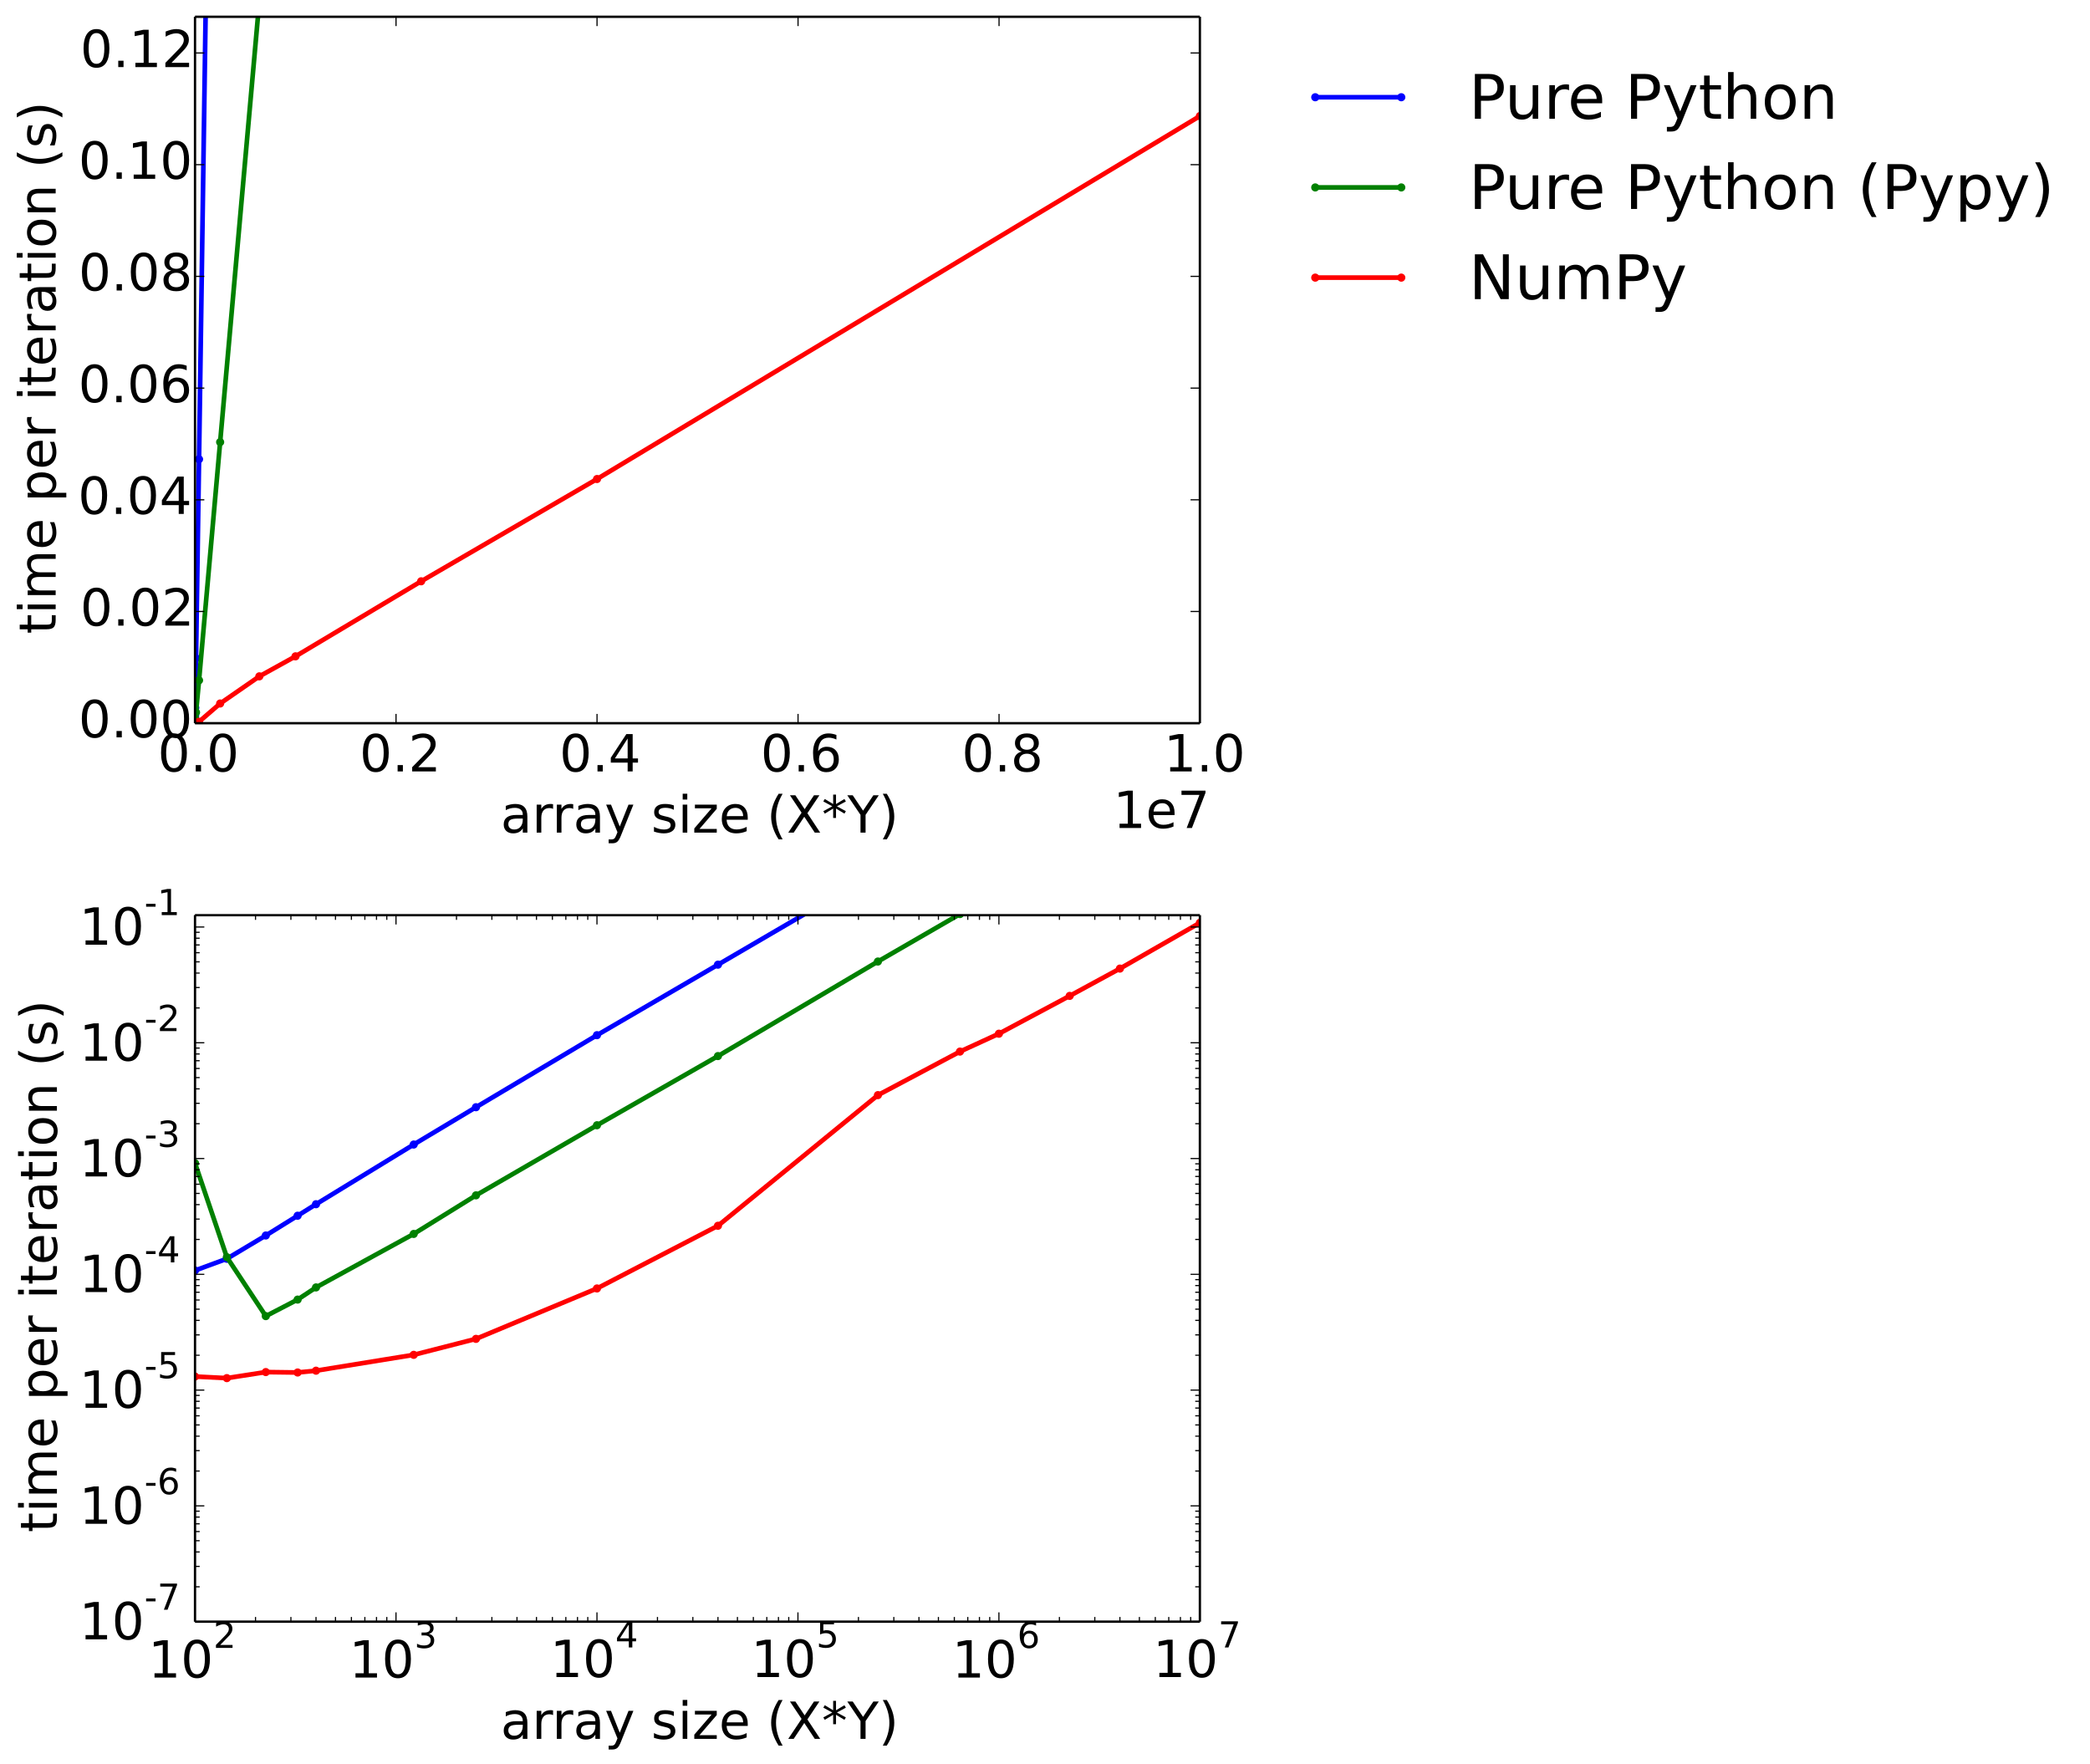 <?xml version="1.0" encoding="utf-8" standalone="no"?>
<!DOCTYPE svg PUBLIC "-//W3C//DTD SVG 1.1//EN"
  "http://www.w3.org/Graphics/SVG/1.1/DTD/svg11.dtd">
<!-- Created with matplotlib (http://matplotlib.org/) -->
<svg height="758pt" version="1.1" viewBox="0 0 898 758" width="898pt" xmlns="http://www.w3.org/2000/svg" xmlns:xlink="http://www.w3.org/1999/xlink">
 <defs>
  <style type="text/css">
*{stroke-linecap:butt;stroke-linejoin:round;}
  </style>
 </defs>
 <g id="figure_1">
  <g id="patch_1">
   <path d="
M0 758.88
L898.12 758.88
L898.12 0
L0 0
z
" style="fill:none;"/>
  </g>
  <g id="axes_1">
   <g id="patch_2">
    <path d="
M83.792 310.735
L515.543 310.735
L515.543 7.2
L83.792 7.2
z
" style="fill:none;"/>
   </g>
   <g id="line2d_1">
    <path clip-path="url(#p024ce45633)" d="
M83.796 310.476
L83.798 310.408
L83.801 310.215
L83.806 309.965
L83.809 309.767
L83.844 307.563
L83.9 304.074
L84.223 282.82
L85.519 197.302
L88.45 -1" style="fill:none;stroke:#0000ff;stroke-linecap:square;stroke-width:2.0;"/>
    <defs>
     <path d="
M0 1.5
C0.398 1.5 0.779 1.342 1.061 1.061
C1.342 0.779 1.5 0.398 1.5 0
C1.5 -0.398 1.342 -0.779 1.061 -1.061
C0.779 -1.342 0.398 -1.5 0 -1.5
C-0.398 -1.5 -0.779 -1.342 -1.061 -1.061
C-1.342 -0.779 -1.5 -0.398 -1.5 0
C-1.5 0.398 -1.342 0.779 -1.061 1.061
C-0.779 1.342 -0.398 1.5 0 1.5
z
" id="m76a7ce5b4a" style="stroke:#0000ff;stroke-width:0.5;"/>
    </defs>
    <g clip-path="url(#p024ce45633)">
     <use style="fill:#0000ff;stroke:#0000ff;stroke-width:0.5;" x="83.796" xlink:href="#m76a7ce5b4a" y="310.476"/>
     <use style="fill:#0000ff;stroke:#0000ff;stroke-width:0.5;" x="83.798" xlink:href="#m76a7ce5b4a" y="310.408"/>
     <use style="fill:#0000ff;stroke:#0000ff;stroke-width:0.5;" x="83.801" xlink:href="#m76a7ce5b4a" y="310.215"/>
     <use style="fill:#0000ff;stroke:#0000ff;stroke-width:0.5;" x="83.806" xlink:href="#m76a7ce5b4a" y="309.965"/>
     <use style="fill:#0000ff;stroke:#0000ff;stroke-width:0.5;" x="83.809" xlink:href="#m76a7ce5b4a" y="309.767"/>
     <use style="fill:#0000ff;stroke:#0000ff;stroke-width:0.5;" x="83.844" xlink:href="#m76a7ce5b4a" y="307.563"/>
     <use style="fill:#0000ff;stroke:#0000ff;stroke-width:0.5;" x="83.9" xlink:href="#m76a7ce5b4a" y="304.074"/>
     <use style="fill:#0000ff;stroke:#0000ff;stroke-width:0.5;" x="84.223" xlink:href="#m76a7ce5b4a" y="282.82"/>
     <use style="fill:#0000ff;stroke:#0000ff;stroke-width:0.5;" x="85.519" xlink:href="#m76a7ce5b4a" y="197.302"/>
     <use style="fill:#0000ff;stroke:#0000ff;stroke-width:0.5;" x="94.587" xlink:href="#m76a7ce5b4a" y="-416.203"/>
    </g>
   </g>
   <g id="line2d_2">
    <path clip-path="url(#p024ce45633)" d="
M83.796 308.545
L83.798 310.397
L83.801 310.63
L83.806 310.589
L83.809 310.55
L83.844 310.199
L83.9 309.58
L84.223 306.082
L85.519 292.311
L94.587 189.96
L111.429 0.42
L111.561 -1" style="fill:none;stroke:#008000;stroke-linecap:square;stroke-width:2.0;"/>
    <defs>
     <path d="
M0 1.5
C0.398 1.5 0.779 1.342 1.061 1.061
C1.342 0.779 1.5 0.398 1.5 0
C1.5 -0.398 1.342 -0.779 1.061 -1.061
C0.779 -1.342 0.398 -1.5 0 -1.5
C-0.398 -1.5 -0.779 -1.342 -1.061 -1.061
C-1.342 -0.779 -1.5 -0.398 -1.5 0
C-1.5 0.398 -1.342 0.779 -1.061 1.061
C-0.779 1.342 -0.398 1.5 0 1.5
z
" id="mb0b177905e" style="stroke:#008000;stroke-width:0.5;"/>
    </defs>
    <g clip-path="url(#p024ce45633)">
     <use style="fill:#008000;stroke:#008000;stroke-width:0.5;" x="83.796" xlink:href="#mb0b177905e" y="308.545"/>
     <use style="fill:#008000;stroke:#008000;stroke-width:0.5;" x="83.798" xlink:href="#mb0b177905e" y="310.397"/>
     <use style="fill:#008000;stroke:#008000;stroke-width:0.5;" x="83.801" xlink:href="#mb0b177905e" y="310.63"/>
     <use style="fill:#008000;stroke:#008000;stroke-width:0.5;" x="83.806" xlink:href="#mb0b177905e" y="310.589"/>
     <use style="fill:#008000;stroke:#008000;stroke-width:0.5;" x="83.809" xlink:href="#mb0b177905e" y="310.55"/>
     <use style="fill:#008000;stroke:#008000;stroke-width:0.5;" x="83.844" xlink:href="#mb0b177905e" y="310.199"/>
     <use style="fill:#008000;stroke:#008000;stroke-width:0.5;" x="83.9" xlink:href="#mb0b177905e" y="309.58"/>
     <use style="fill:#008000;stroke:#008000;stroke-width:0.5;" x="84.223" xlink:href="#mb0b177905e" y="306.082"/>
     <use style="fill:#008000;stroke:#008000;stroke-width:0.5;" x="85.519" xlink:href="#mb0b177905e" y="292.311"/>
     <use style="fill:#008000;stroke:#008000;stroke-width:0.5;" x="94.587" xlink:href="#mb0b177905e" y="189.96"/>
     <use style="fill:#008000;stroke:#008000;stroke-width:0.5;" x="111.429" xlink:href="#mb0b177905e" y="0.42"/>
     <use style="fill:#008000;stroke:#008000;stroke-width:0.5;" x="126.974" xlink:href="#mb0b177905e" y="-166.203"/>
     <use style="fill:#008000;stroke:#008000;stroke-width:0.5;" x="180.953" xlink:href="#mb0b177905e" y="-771.509"/>
     <use style="fill:#008000;stroke:#008000;stroke-width:0.5;" x="256.523" xlink:href="#mb0b177905e" y="-1609.231"/>
     <use style="fill:#008000;stroke:#008000;stroke-width:0.5;" x="515.543" xlink:href="#mb0b177905e" y="-4429.101"/>
    </g>
   </g>
   <g id="line2d_3">
    <path clip-path="url(#p024ce45633)" d="
M83.796 310.703
L83.798 310.704
L83.801 310.7
L83.806 310.701
L83.809 310.699
L83.844 310.686
L83.9 310.668
L84.223 310.553
L85.519 310.104
L94.587 302.263
L111.429 290.597
L126.974 281.994
L180.953 249.753
L256.523 205.812
L515.543 49.869" style="fill:none;stroke:#ff0000;stroke-linecap:square;stroke-width:2.0;"/>
    <defs>
     <path d="
M0 1.5
C0.398 1.5 0.779 1.342 1.061 1.061
C1.342 0.779 1.5 0.398 1.5 0
C1.5 -0.398 1.342 -0.779 1.061 -1.061
C0.779 -1.342 0.398 -1.5 0 -1.5
C-0.398 -1.5 -0.779 -1.342 -1.061 -1.061
C-1.342 -0.779 -1.5 -0.398 -1.5 0
C-1.5 0.398 -1.342 0.779 -1.061 1.061
C-0.779 1.342 -0.398 1.5 0 1.5
z
" id="ma07bdd5909" style="stroke:#ff0000;stroke-width:0.5;"/>
    </defs>
    <g clip-path="url(#p024ce45633)">
     <use style="fill:#ff0000;stroke:#ff0000;stroke-width:0.5;" x="83.796" xlink:href="#ma07bdd5909" y="310.703"/>
     <use style="fill:#ff0000;stroke:#ff0000;stroke-width:0.5;" x="83.798" xlink:href="#ma07bdd5909" y="310.704"/>
     <use style="fill:#ff0000;stroke:#ff0000;stroke-width:0.5;" x="83.801" xlink:href="#ma07bdd5909" y="310.7"/>
     <use style="fill:#ff0000;stroke:#ff0000;stroke-width:0.5;" x="83.806" xlink:href="#ma07bdd5909" y="310.701"/>
     <use style="fill:#ff0000;stroke:#ff0000;stroke-width:0.5;" x="83.809" xlink:href="#ma07bdd5909" y="310.699"/>
     <use style="fill:#ff0000;stroke:#ff0000;stroke-width:0.5;" x="83.844" xlink:href="#ma07bdd5909" y="310.686"/>
     <use style="fill:#ff0000;stroke:#ff0000;stroke-width:0.5;" x="83.9" xlink:href="#ma07bdd5909" y="310.668"/>
     <use style="fill:#ff0000;stroke:#ff0000;stroke-width:0.5;" x="84.223" xlink:href="#ma07bdd5909" y="310.553"/>
     <use style="fill:#ff0000;stroke:#ff0000;stroke-width:0.5;" x="85.519" xlink:href="#ma07bdd5909" y="310.104"/>
     <use style="fill:#ff0000;stroke:#ff0000;stroke-width:0.5;" x="94.587" xlink:href="#ma07bdd5909" y="302.263"/>
     <use style="fill:#ff0000;stroke:#ff0000;stroke-width:0.5;" x="111.429" xlink:href="#ma07bdd5909" y="290.597"/>
     <use style="fill:#ff0000;stroke:#ff0000;stroke-width:0.5;" x="126.974" xlink:href="#ma07bdd5909" y="281.994"/>
     <use style="fill:#ff0000;stroke:#ff0000;stroke-width:0.5;" x="180.953" xlink:href="#ma07bdd5909" y="249.753"/>
     <use style="fill:#ff0000;stroke:#ff0000;stroke-width:0.5;" x="256.523" xlink:href="#ma07bdd5909" y="205.812"/>
     <use style="fill:#ff0000;stroke:#ff0000;stroke-width:0.5;" x="515.543" xlink:href="#ma07bdd5909" y="49.869"/>
    </g>
   </g>
   <g id="matplotlib.axis_1">
    <g id="xtick_1">
     <g id="line2d_4">
      <defs>
       <path d="
M0 0
L0 -4" id="m93b0483c22" style="stroke:#000000;stroke-width:0.5;"/>
      </defs>
      <g>
       <use style="stroke:#000000;stroke-width:0.5;" x="83.792" xlink:href="#m93b0483c22" y="310.735"/>
      </g>
     </g>
     <g id="line2d_5">
      <defs>
       <path d="
M0 0
L0 4" id="m741efc42ff" style="stroke:#000000;stroke-width:0.5;"/>
      </defs>
      <g>
       <use style="stroke:#000000;stroke-width:0.5;" x="83.792" xlink:href="#m741efc42ff" y="7.2"/>
      </g>
     </g>
     <g id="text_1">
      <!-- 0.0 -->
      <defs>
       <path d="
M31.781 66.406
Q24.172 66.406 20.328 58.906
Q16.5 51.422 16.5 36.375
Q16.5 21.391 20.328 13.891
Q24.172 6.391 31.781 6.391
Q39.453 6.391 43.281 13.891
Q47.125 21.391 47.125 36.375
Q47.125 51.422 43.281 58.906
Q39.453 66.406 31.781 66.406
M31.781 74.219
Q44.047 74.219 50.516 64.516
Q56.984 54.828 56.984 36.375
Q56.984 17.969 50.516 8.266
Q44.047 -1.422 31.781 -1.422
Q19.531 -1.422 13.062 8.266
Q6.594 17.969 6.594 36.375
Q6.594 54.828 13.062 64.516
Q19.531 74.219 31.781 74.219" id="DejaVuSans-30"/>
       <path d="
M10.688 12.406
L21 12.406
L21 0
L10.688 0
z
" id="DejaVuSans-2e"/>
      </defs>
      <g transform="translate(67.754 331.451)scale(0.22 -0.22)">
       <use xlink:href="#DejaVuSans-30"/>
       <use x="63.623" xlink:href="#DejaVuSans-2e"/>
       <use x="95.41" xlink:href="#DejaVuSans-30"/>
      </g>
     </g>
    </g>
    <g id="xtick_2">
     <g id="line2d_6">
      <g>
       <use style="stroke:#000000;stroke-width:0.5;" x="170.157" xlink:href="#m93b0483c22" y="310.735"/>
      </g>
     </g>
     <g id="line2d_7">
      <g>
       <use style="stroke:#000000;stroke-width:0.5;" x="170.157" xlink:href="#m741efc42ff" y="7.2"/>
      </g>
     </g>
     <g id="text_2">
      <!-- 0.2 -->
      <defs>
       <path d="
M19.188 8.297
L53.609 8.297
L53.609 0
L7.328 0
L7.328 8.297
Q12.938 14.109 22.625 23.891
Q32.328 33.688 34.812 36.531
Q39.547 41.844 41.422 45.531
Q43.312 49.219 43.312 52.781
Q43.312 58.594 39.234 62.25
Q35.156 65.922 28.609 65.922
Q23.969 65.922 18.812 64.312
Q13.672 62.703 7.812 59.422
L7.812 69.391
Q13.766 71.781 18.938 73
Q24.125 74.219 28.422 74.219
Q39.75 74.219 46.484 68.547
Q53.219 62.891 53.219 53.422
Q53.219 48.922 51.531 44.891
Q49.859 40.875 45.406 35.406
Q44.188 33.984 37.641 27.219
Q31.109 20.453 19.188 8.297" id="DejaVuSans-32"/>
      </defs>
      <g transform="translate(154.491 331.451)scale(0.22 -0.22)">
       <use xlink:href="#DejaVuSans-30"/>
       <use x="63.623" xlink:href="#DejaVuSans-2e"/>
       <use x="95.41" xlink:href="#DejaVuSans-32"/>
      </g>
     </g>
    </g>
    <g id="xtick_3">
     <g id="line2d_8">
      <g>
       <use style="stroke:#000000;stroke-width:0.5;" x="256.523" xlink:href="#m93b0483c22" y="310.735"/>
      </g>
     </g>
     <g id="line2d_9">
      <g>
       <use style="stroke:#000000;stroke-width:0.5;" x="256.523" xlink:href="#m741efc42ff" y="7.2"/>
      </g>
     </g>
     <g id="text_3">
      <!-- 0.4 -->
      <defs>
       <path d="
M37.797 64.312
L12.891 25.391
L37.797 25.391
z

M35.203 72.906
L47.609 72.906
L47.609 25.391
L58.016 25.391
L58.016 17.188
L47.609 17.188
L47.609 0
L37.797 0
L37.797 17.188
L4.891 17.188
L4.891 26.703
z
" id="DejaVuSans-34"/>
      </defs>
      <g transform="translate(240.372 331.451)scale(0.22 -0.22)">
       <use xlink:href="#DejaVuSans-30"/>
       <use x="63.623" xlink:href="#DejaVuSans-2e"/>
       <use x="95.41" xlink:href="#DejaVuSans-34"/>
      </g>
     </g>
    </g>
    <g id="xtick_4">
     <g id="line2d_10">
      <g>
       <use style="stroke:#000000;stroke-width:0.5;" x="342.888" xlink:href="#m93b0483c22" y="310.735"/>
      </g>
     </g>
     <g id="line2d_11">
      <g>
       <use style="stroke:#000000;stroke-width:0.5;" x="342.888" xlink:href="#m741efc42ff" y="7.2"/>
      </g>
     </g>
     <g id="text_4">
      <!-- 0.6 -->
      <defs>
       <path d="
M33.016 40.375
Q26.375 40.375 22.484 35.828
Q18.609 31.297 18.609 23.391
Q18.609 15.531 22.484 10.953
Q26.375 6.391 33.016 6.391
Q39.656 6.391 43.531 10.953
Q47.406 15.531 47.406 23.391
Q47.406 31.297 43.531 35.828
Q39.656 40.375 33.016 40.375
M52.594 71.297
L52.594 62.312
Q48.875 64.062 45.094 64.984
Q41.312 65.922 37.594 65.922
Q27.828 65.922 22.672 59.328
Q17.531 52.734 16.797 39.406
Q19.672 43.656 24.016 45.922
Q28.375 48.188 33.594 48.188
Q44.578 48.188 50.953 41.516
Q57.328 34.859 57.328 23.391
Q57.328 12.156 50.688 5.359
Q44.047 -1.422 33.016 -1.422
Q20.359 -1.422 13.672 8.266
Q6.984 17.969 6.984 36.375
Q6.984 53.656 15.188 63.938
Q23.391 74.219 37.203 74.219
Q40.922 74.219 44.703 73.484
Q48.484 72.75 52.594 71.297" id="DejaVuSans-36"/>
      </defs>
      <g transform="translate(326.813 331.451)scale(0.22 -0.22)">
       <use xlink:href="#DejaVuSans-30"/>
       <use x="63.623" xlink:href="#DejaVuSans-2e"/>
       <use x="95.41" xlink:href="#DejaVuSans-36"/>
      </g>
     </g>
    </g>
    <g id="xtick_5">
     <g id="line2d_12">
      <g>
       <use style="stroke:#000000;stroke-width:0.5;" x="429.254" xlink:href="#m93b0483c22" y="310.735"/>
      </g>
     </g>
     <g id="line2d_13">
      <g>
       <use style="stroke:#000000;stroke-width:0.5;" x="429.254" xlink:href="#m741efc42ff" y="7.2"/>
      </g>
     </g>
     <g id="text_5">
      <!-- 0.8 -->
      <defs>
       <path d="
M31.781 34.625
Q24.75 34.625 20.719 30.859
Q16.703 27.094 16.703 20.516
Q16.703 13.922 20.719 10.156
Q24.75 6.391 31.781 6.391
Q38.812 6.391 42.859 10.172
Q46.922 13.969 46.922 20.516
Q46.922 27.094 42.891 30.859
Q38.875 34.625 31.781 34.625
M21.922 38.812
Q15.578 40.375 12.031 44.719
Q8.5 49.078 8.5 55.328
Q8.5 64.062 14.719 69.141
Q20.953 74.219 31.781 74.219
Q42.672 74.219 48.875 69.141
Q55.078 64.062 55.078 55.328
Q55.078 49.078 51.531 44.719
Q48 40.375 41.703 38.812
Q48.828 37.156 52.797 32.312
Q56.781 27.484 56.781 20.516
Q56.781 9.906 50.312 4.234
Q43.844 -1.422 31.781 -1.422
Q19.734 -1.422 13.25 4.234
Q6.781 9.906 6.781 20.516
Q6.781 27.484 10.781 32.312
Q14.797 37.156 21.922 38.812
M18.312 54.391
Q18.312 48.734 21.844 45.562
Q25.391 42.391 31.781 42.391
Q38.141 42.391 41.719 45.562
Q45.312 48.734 45.312 54.391
Q45.312 60.062 41.719 63.234
Q38.141 66.406 31.781 66.406
Q25.391 66.406 21.844 63.234
Q18.312 60.062 18.312 54.391" id="DejaVuSans-38"/>
      </defs>
      <g transform="translate(413.238 331.451)scale(0.22 -0.22)">
       <use xlink:href="#DejaVuSans-30"/>
       <use x="63.623" xlink:href="#DejaVuSans-2e"/>
       <use x="95.41" xlink:href="#DejaVuSans-38"/>
      </g>
     </g>
    </g>
    <g id="xtick_6">
     <g id="text_6">
      <!-- 1.0 -->
      <defs>
       <path d="
M12.406 8.297
L28.516 8.297
L28.516 63.922
L10.984 60.406
L10.984 69.391
L28.422 72.906
L38.281 72.906
L38.281 8.297
L54.391 8.297
L54.391 0
L12.406 0
z
" id="DejaVuSans-31"/>
      </defs>
      <g transform="translate(500.065 331.451)scale(0.22 -0.22)">
       <use xlink:href="#DejaVuSans-31"/>
       <use x="63.623" xlink:href="#DejaVuSans-2e"/>
       <use x="95.41" xlink:href="#DejaVuSans-30"/>
      </g>
     </g>
    </g>
    <g id="text_7">
     <!-- array size (X*Y) -->
     <defs>
      <path d="
M56.203 29.594
L56.203 25.203
L14.891 25.203
Q15.484 15.922 20.484 11.062
Q25.484 6.203 34.422 6.203
Q39.594 6.203 44.453 7.469
Q49.312 8.734 54.109 11.281
L54.109 2.781
Q49.266 0.734 44.188 -0.344
Q39.109 -1.422 33.891 -1.422
Q20.797 -1.422 13.156 6.188
Q5.516 13.812 5.516 26.812
Q5.516 40.234 12.766 48.109
Q20.016 56 32.328 56
Q43.359 56 49.781 48.891
Q56.203 41.797 56.203 29.594
M47.219 32.234
Q47.125 39.594 43.094 43.984
Q39.062 48.391 32.422 48.391
Q24.906 48.391 20.391 44.141
Q15.875 39.891 15.188 32.172
z
" id="DejaVuSans-65"/>
      <path d="
M5.516 54.688
L48.188 54.688
L48.188 46.484
L14.406 7.172
L48.188 7.172
L48.188 0
L4.297 0
L4.297 8.203
L38.094 47.516
L5.516 47.516
z
" id="DejaVuSans-7a"/>
      <path d="
M-0.203 72.906
L10.406 72.906
L30.609 42.922
L50.688 72.906
L61.281 72.906
L35.5 34.719
L35.5 0
L25.594 0
L25.594 34.719
z
" id="DejaVuSans-59"/>
      <path d="
M47.016 60.891
L29.5 51.422
L47.016 41.891
L44.188 37.109
L27.781 47.016
L27.781 28.609
L22.219 28.609
L22.219 47.016
L5.812 37.109
L2.984 41.891
L20.516 51.422
L2.984 60.891
L5.812 65.719
L22.219 55.812
L22.219 74.219
L27.781 74.219
L27.781 55.812
L44.188 65.719
z
" id="DejaVuSans-2a"/>
      <path id="DejaVuSans-20"/>
      <path d="
M6.297 72.906
L16.891 72.906
L35.016 45.797
L53.219 72.906
L63.812 72.906
L40.375 37.891
L65.375 0
L54.781 0
L34.281 31
L13.625 0
L2.984 0
L29 38.922
z
" id="DejaVuSans-58"/>
      <path d="
M32.172 -5.078
Q28.375 -14.844 24.75 -17.812
Q21.141 -20.797 15.094 -20.797
L7.906 -20.797
L7.906 -13.281
L13.188 -13.281
Q16.891 -13.281 18.938 -11.516
Q21 -9.766 23.484 -3.219
L25.094 0.875
L2.984 54.688
L12.5 54.688
L29.594 11.922
L46.688 54.688
L56.203 54.688
z
" id="DejaVuSans-79"/>
      <path d="
M9.422 54.688
L18.406 54.688
L18.406 0
L9.422 0
z

M9.422 75.984
L18.406 75.984
L18.406 64.594
L9.422 64.594
z
" id="DejaVuSans-69"/>
      <path d="
M31 75.875
Q24.469 64.656 21.281 53.656
Q18.109 42.672 18.109 31.391
Q18.109 20.125 21.312 9.062
Q24.516 -2 31 -13.188
L23.188 -13.188
Q15.875 -1.703 12.234 9.375
Q8.594 20.453 8.594 31.391
Q8.594 42.281 12.203 53.312
Q15.828 64.359 23.188 75.875
z
" id="DejaVuSans-28"/>
      <path d="
M34.281 27.484
Q23.391 27.484 19.188 25
Q14.984 22.516 14.984 16.5
Q14.984 11.719 18.141 8.906
Q21.297 6.109 26.703 6.109
Q34.188 6.109 38.703 11.406
Q43.219 16.703 43.219 25.484
L43.219 27.484
z

M52.203 31.203
L52.203 0
L43.219 0
L43.219 8.297
Q40.141 3.328 35.547 0.953
Q30.953 -1.422 24.312 -1.422
Q15.922 -1.422 10.953 3.297
Q6 8.016 6 15.922
Q6 25.141 12.172 29.828
Q18.359 34.516 30.609 34.516
L43.219 34.516
L43.219 35.406
Q43.219 41.609 39.141 45
Q35.062 48.391 27.688 48.391
Q23 48.391 18.547 47.266
Q14.109 46.141 10.016 43.891
L10.016 52.203
Q14.938 54.109 19.578 55.047
Q24.219 56 28.609 56
Q40.484 56 46.344 49.844
Q52.203 43.703 52.203 31.203" id="DejaVuSans-61"/>
      <path d="
M8.016 75.875
L15.828 75.875
Q23.141 64.359 26.781 53.312
Q30.422 42.281 30.422 31.391
Q30.422 20.453 26.781 9.375
Q23.141 -1.703 15.828 -13.188
L8.016 -13.188
Q14.5 -2 17.703 9.062
Q20.906 20.125 20.906 31.391
Q20.906 42.672 17.703 53.656
Q14.5 64.656 8.016 75.875" id="DejaVuSans-29"/>
      <path d="
M44.281 53.078
L44.281 44.578
Q40.484 46.531 36.375 47.5
Q32.281 48.484 27.875 48.484
Q21.188 48.484 17.844 46.438
Q14.5 44.391 14.5 40.281
Q14.5 37.156 16.891 35.375
Q19.281 33.594 26.516 31.984
L29.594 31.297
Q39.156 29.25 43.188 25.516
Q47.219 21.781 47.219 15.094
Q47.219 7.469 41.188 3.016
Q35.156 -1.422 24.609 -1.422
Q20.219 -1.422 15.453 -0.562
Q10.688 0.297 5.422 2
L5.422 11.281
Q10.406 8.688 15.234 7.391
Q20.062 6.109 24.812 6.109
Q31.156 6.109 34.562 8.281
Q37.984 10.453 37.984 14.406
Q37.984 18.062 35.516 20.016
Q33.062 21.969 24.703 23.781
L21.578 24.516
Q13.234 26.266 9.516 29.906
Q5.812 33.547 5.812 39.891
Q5.812 47.609 11.281 51.797
Q16.75 56 26.812 56
Q31.781 56 36.172 55.266
Q40.578 54.547 44.281 53.078" id="DejaVuSans-73"/>
      <path d="
M41.109 46.297
Q39.594 47.172 37.812 47.578
Q36.031 48 33.891 48
Q26.266 48 22.188 43.047
Q18.109 38.094 18.109 28.812
L18.109 0
L9.078 0
L9.078 54.688
L18.109 54.688
L18.109 46.188
Q20.953 51.172 25.484 53.578
Q30.031 56 36.531 56
Q37.453 56 38.578 55.875
Q39.703 55.766 41.062 55.516
z
" id="DejaVuSans-72"/>
     </defs>
     <g transform="translate(215.112 357.743)scale(0.22 -0.22)">
      <use xlink:href="#DejaVuSans-61"/>
      <use x="61.279" xlink:href="#DejaVuSans-72"/>
      <use x="100.643" xlink:href="#DejaVuSans-72"/>
      <use x="141.756" xlink:href="#DejaVuSans-61"/>
      <use x="203.035" xlink:href="#DejaVuSans-79"/>
      <use x="262.215" xlink:href="#DejaVuSans-20"/>
      <use x="294.002" xlink:href="#DejaVuSans-73"/>
      <use x="346.102" xlink:href="#DejaVuSans-69"/>
      <use x="373.885" xlink:href="#DejaVuSans-7a"/>
      <use x="426.375" xlink:href="#DejaVuSans-65"/>
      <use x="487.898" xlink:href="#DejaVuSans-20"/>
      <use x="519.686" xlink:href="#DejaVuSans-28"/>
      <use x="558.699" xlink:href="#DejaVuSans-58"/>
      <use x="627.205" xlink:href="#DejaVuSans-2a"/>
      <use x="677.205" xlink:href="#DejaVuSans-59"/>
      <use x="738.289" xlink:href="#DejaVuSans-29"/>
     </g>
    </g>
    <g id="text_8">
     <!-- 1e7 -->
     <defs>
      <path d="
M8.203 72.906
L55.078 72.906
L55.078 68.703
L28.609 0
L18.312 0
L43.219 64.594
L8.203 64.594
z
" id="DejaVuSans-37"/>
     </defs>
     <g transform="translate(478.308 355.743)scale(0.22 -0.22)">
      <use xlink:href="#DejaVuSans-31"/>
      <use x="63.623" xlink:href="#DejaVuSans-65"/>
      <use x="125.146" xlink:href="#DejaVuSans-37"/>
     </g>
    </g>
   </g>
   <g id="matplotlib.axis_2">
    <g id="ytick_1">
     <g id="line2d_14">
      <defs>
       <path d="
M0 0
L4 0" id="m728421d6d4" style="stroke:#000000;stroke-width:0.5;"/>
      </defs>
      <g>
       <use style="stroke:#000000;stroke-width:0.5;" x="83.792" xlink:href="#m728421d6d4" y="310.735"/>
      </g>
     </g>
     <g id="line2d_15">
      <defs>
       <path d="
M0 0
L-4 0" id="mcb0005524f" style="stroke:#000000;stroke-width:0.5;"/>
      </defs>
      <g>
       <use style="stroke:#000000;stroke-width:0.5;" x="515.543" xlink:href="#mcb0005524f" y="310.735"/>
      </g>
     </g>
     <g id="text_9">
      <!-- 0.00 -->
      <g transform="translate(33.719 316.805)scale(0.22 -0.22)">
       <use xlink:href="#DejaVuSans-30"/>
       <use x="63.623" xlink:href="#DejaVuSans-2e"/>
       <use x="95.41" xlink:href="#DejaVuSans-30"/>
       <use x="159.033" xlink:href="#DejaVuSans-30"/>
      </g>
     </g>
    </g>
    <g id="ytick_2">
     <g id="line2d_16">
      <g>
       <use style="stroke:#000000;stroke-width:0.5;" x="83.792" xlink:href="#m728421d6d4" y="262.737"/>
      </g>
     </g>
     <g id="line2d_17">
      <g>
       <use style="stroke:#000000;stroke-width:0.5;" x="515.543" xlink:href="#mcb0005524f" y="262.737"/>
      </g>
     </g>
     <g id="text_10">
      <!-- 0.02 -->
      <g transform="translate(34.461 268.808)scale(0.22 -0.22)">
       <use xlink:href="#DejaVuSans-30"/>
       <use x="63.623" xlink:href="#DejaVuSans-2e"/>
       <use x="95.41" xlink:href="#DejaVuSans-30"/>
       <use x="159.033" xlink:href="#DejaVuSans-32"/>
      </g>
     </g>
    </g>
    <g id="ytick_3">
     <g id="line2d_18">
      <g>
       <use style="stroke:#000000;stroke-width:0.5;" x="83.792" xlink:href="#m728421d6d4" y="214.74"/>
      </g>
     </g>
     <g id="line2d_19">
      <g>
       <use style="stroke:#000000;stroke-width:0.5;" x="515.543" xlink:href="#mcb0005524f" y="214.74"/>
      </g>
     </g>
     <g id="text_11">
      <!-- 0.04 -->
      <g transform="translate(33.492 220.811)scale(0.22 -0.22)">
       <use xlink:href="#DejaVuSans-30"/>
       <use x="63.623" xlink:href="#DejaVuSans-2e"/>
       <use x="95.41" xlink:href="#DejaVuSans-30"/>
       <use x="159.033" xlink:href="#DejaVuSans-34"/>
      </g>
     </g>
    </g>
    <g id="ytick_4">
     <g id="line2d_20">
      <g>
       <use style="stroke:#000000;stroke-width:0.5;" x="83.792" xlink:href="#m728421d6d4" y="166.743"/>
      </g>
     </g>
     <g id="line2d_21">
      <g>
       <use style="stroke:#000000;stroke-width:0.5;" x="515.543" xlink:href="#mcb0005524f" y="166.743"/>
      </g>
     </g>
     <g id="text_12">
      <!-- 0.06 -->
      <g transform="translate(33.643 172.813)scale(0.22 -0.22)">
       <use xlink:href="#DejaVuSans-30"/>
       <use x="63.623" xlink:href="#DejaVuSans-2e"/>
       <use x="95.41" xlink:href="#DejaVuSans-30"/>
       <use x="159.033" xlink:href="#DejaVuSans-36"/>
      </g>
     </g>
    </g>
    <g id="ytick_5">
     <g id="line2d_22">
      <g>
       <use style="stroke:#000000;stroke-width:0.5;" x="83.792" xlink:href="#m728421d6d4" y="118.746"/>
      </g>
     </g>
     <g id="line2d_23">
      <g>
       <use style="stroke:#000000;stroke-width:0.5;" x="515.543" xlink:href="#mcb0005524f" y="118.746"/>
      </g>
     </g>
     <g id="text_13">
      <!-- 0.08 -->
      <g transform="translate(33.763 124.816)scale(0.22 -0.22)">
       <use xlink:href="#DejaVuSans-30"/>
       <use x="63.623" xlink:href="#DejaVuSans-2e"/>
       <use x="95.41" xlink:href="#DejaVuSans-30"/>
       <use x="159.033" xlink:href="#DejaVuSans-38"/>
      </g>
     </g>
    </g>
    <g id="ytick_6">
     <g id="line2d_24">
      <g>
       <use style="stroke:#000000;stroke-width:0.5;" x="83.792" xlink:href="#m728421d6d4" y="70.748"/>
      </g>
     </g>
     <g id="line2d_25">
      <g>
       <use style="stroke:#000000;stroke-width:0.5;" x="515.543" xlink:href="#mcb0005524f" y="70.748"/>
      </g>
     </g>
     <g id="text_14">
      <!-- 0.10 -->
      <g transform="translate(33.719 76.819)scale(0.22 -0.22)">
       <use xlink:href="#DejaVuSans-30"/>
       <use x="63.623" xlink:href="#DejaVuSans-2e"/>
       <use x="95.41" xlink:href="#DejaVuSans-31"/>
       <use x="159.033" xlink:href="#DejaVuSans-30"/>
      </g>
     </g>
    </g>
    <g id="ytick_7">
     <g id="line2d_26">
      <g>
       <use style="stroke:#000000;stroke-width:0.5;" x="83.792" xlink:href="#m728421d6d4" y="22.751"/>
      </g>
     </g>
     <g id="line2d_27">
      <g>
       <use style="stroke:#000000;stroke-width:0.5;" x="515.543" xlink:href="#mcb0005524f" y="22.751"/>
      </g>
     </g>
     <g id="text_15">
      <!-- 0.12 -->
      <g transform="translate(34.461 28.822)scale(0.22 -0.22)">
       <use xlink:href="#DejaVuSans-30"/>
       <use x="63.623" xlink:href="#DejaVuSans-2e"/>
       <use x="95.41" xlink:href="#DejaVuSans-31"/>
       <use x="159.033" xlink:href="#DejaVuSans-32"/>
      </g>
     </g>
    </g>
    <g id="text_16">
     <!-- time per iteration (s) -->
     <defs>
      <path d="
M30.609 48.391
Q23.391 48.391 19.188 42.75
Q14.984 37.109 14.984 27.297
Q14.984 17.484 19.156 11.844
Q23.344 6.203 30.609 6.203
Q37.797 6.203 41.984 11.859
Q46.188 17.531 46.188 27.297
Q46.188 37.016 41.984 42.703
Q37.797 48.391 30.609 48.391
M30.609 56
Q42.328 56 49.016 48.375
Q55.719 40.766 55.719 27.297
Q55.719 13.875 49.016 6.219
Q42.328 -1.422 30.609 -1.422
Q18.844 -1.422 12.172 6.219
Q5.516 13.875 5.516 27.297
Q5.516 40.766 12.172 48.375
Q18.844 56 30.609 56" id="DejaVuSans-6f"/>
      <path d="
M18.312 70.219
L18.312 54.688
L36.812 54.688
L36.812 47.703
L18.312 47.703
L18.312 18.016
Q18.312 11.328 20.141 9.422
Q21.969 7.516 27.594 7.516
L36.812 7.516
L36.812 0
L27.594 0
Q17.188 0 13.234 3.875
Q9.281 7.766 9.281 18.016
L9.281 47.703
L2.688 47.703
L2.688 54.688
L9.281 54.688
L9.281 70.219
z
" id="DejaVuSans-74"/>
      <path d="
M52 44.188
Q55.375 50.25 60.062 53.125
Q64.75 56 71.094 56
Q79.641 56 84.281 50.016
Q88.922 44.047 88.922 33.016
L88.922 0
L79.891 0
L79.891 32.719
Q79.891 40.578 77.094 44.375
Q74.312 48.188 68.609 48.188
Q61.625 48.188 57.562 43.547
Q53.516 38.922 53.516 30.906
L53.516 0
L44.484 0
L44.484 32.719
Q44.484 40.625 41.703 44.406
Q38.922 48.188 33.109 48.188
Q26.219 48.188 22.156 43.531
Q18.109 38.875 18.109 30.906
L18.109 0
L9.078 0
L9.078 54.688
L18.109 54.688
L18.109 46.188
Q21.188 51.219 25.484 53.609
Q29.781 56 35.688 56
Q41.656 56 45.828 52.969
Q50 49.953 52 44.188" id="DejaVuSans-6d"/>
      <path d="
M54.891 33.016
L54.891 0
L45.906 0
L45.906 32.719
Q45.906 40.484 42.875 44.328
Q39.844 48.188 33.797 48.188
Q26.516 48.188 22.312 43.547
Q18.109 38.922 18.109 30.906
L18.109 0
L9.078 0
L9.078 54.688
L18.109 54.688
L18.109 46.188
Q21.344 51.125 25.703 53.562
Q30.078 56 35.797 56
Q45.219 56 50.047 50.172
Q54.891 44.344 54.891 33.016" id="DejaVuSans-6e"/>
      <path d="
M18.109 8.203
L18.109 -20.797
L9.078 -20.797
L9.078 54.688
L18.109 54.688
L18.109 46.391
Q20.953 51.266 25.266 53.625
Q29.594 56 35.594 56
Q45.562 56 51.781 48.094
Q58.016 40.188 58.016 27.297
Q58.016 14.406 51.781 6.484
Q45.562 -1.422 35.594 -1.422
Q29.594 -1.422 25.266 0.953
Q20.953 3.328 18.109 8.203
M48.688 27.297
Q48.688 37.203 44.609 42.844
Q40.531 48.484 33.406 48.484
Q26.266 48.484 22.188 42.844
Q18.109 37.203 18.109 27.297
Q18.109 17.391 22.188 11.75
Q26.266 6.109 33.406 6.109
Q40.531 6.109 44.609 11.75
Q48.688 17.391 48.688 27.297" id="DejaVuSans-70"/>
     </defs>
     <g transform="translate(23.917 272.419)rotate(-90.0)scale(0.22 -0.22)">
      <use xlink:href="#DejaVuSans-74"/>
      <use x="39.209" xlink:href="#DejaVuSans-69"/>
      <use x="66.992" xlink:href="#DejaVuSans-6d"/>
      <use x="164.404" xlink:href="#DejaVuSans-65"/>
      <use x="225.928" xlink:href="#DejaVuSans-20"/>
      <use x="257.715" xlink:href="#DejaVuSans-70"/>
      <use x="321.191" xlink:href="#DejaVuSans-65"/>
      <use x="382.715" xlink:href="#DejaVuSans-72"/>
      <use x="423.828" xlink:href="#DejaVuSans-20"/>
      <use x="455.615" xlink:href="#DejaVuSans-69"/>
      <use x="483.398" xlink:href="#DejaVuSans-74"/>
      <use x="522.607" xlink:href="#DejaVuSans-65"/>
      <use x="584.131" xlink:href="#DejaVuSans-72"/>
      <use x="625.244" xlink:href="#DejaVuSans-61"/>
      <use x="686.523" xlink:href="#DejaVuSans-74"/>
      <use x="725.732" xlink:href="#DejaVuSans-69"/>
      <use x="753.516" xlink:href="#DejaVuSans-6f"/>
      <use x="814.697" xlink:href="#DejaVuSans-6e"/>
      <use x="878.076" xlink:href="#DejaVuSans-20"/>
      <use x="909.863" xlink:href="#DejaVuSans-28"/>
      <use x="948.877" xlink:href="#DejaVuSans-73"/>
      <use x="1000.977" xlink:href="#DejaVuSans-29"/>
     </g>
    </g>
   </g>
   <g id="patch_3">
    <path d="
M83.792 7.2
L515.543 7.2" style="fill:none;stroke:#000000;"/>
   </g>
   <g id="patch_4">
    <path d="
M515.543 310.735
L515.543 7.2" style="fill:none;stroke:#000000;"/>
   </g>
   <g id="patch_5">
    <path d="
M83.792 310.735
L515.543 310.735" style="fill:none;stroke:#000000;"/>
   </g>
   <g id="patch_6">
    <path d="
M83.792 310.735
L83.792 7.2" style="fill:none;stroke:#000000;"/>
   </g>
   <g id="legend_1">
    <g id="patch_7">
     <path d="
M546.639 144.571
L890.92 144.571
L890.92 20.4
L546.639 20.4
L546.639 144.571
z
" style="fill:none;opacity:0.0;"/>
    </g>
    <g id="line2d_28">
     <path d="
M565.119 41.78
L602.079 41.78" style="fill:none;stroke:#0000ff;stroke-linecap:square;stroke-width:2.0;"/>
    </g>
    <g id="line2d_29">
     <g>
      <use style="fill:#0000ff;stroke:#0000ff;stroke-width:0.5;" x="565.119" xlink:href="#m76a7ce5b4a" y="41.78"/>
      <use style="fill:#0000ff;stroke:#0000ff;stroke-width:0.5;" x="602.079" xlink:href="#m76a7ce5b4a" y="41.78"/>
     </g>
    </g>
    <g id="text_17">
     <!-- Pure Python -->
     <defs>
      <path d="
M8.5 21.578
L8.5 54.688
L17.484 54.688
L17.484 21.922
Q17.484 14.156 20.5 10.266
Q23.531 6.391 29.594 6.391
Q36.859 6.391 41.078 11.031
Q45.312 15.672 45.312 23.688
L45.312 54.688
L54.297 54.688
L54.297 0
L45.312 0
L45.312 8.406
Q42.047 3.422 37.719 1
Q33.406 -1.422 27.688 -1.422
Q18.266 -1.422 13.375 4.438
Q8.5 10.297 8.5 21.578
M31.109 56
z
" id="DejaVuSans-75"/>
      <path d="
M19.672 64.797
L19.672 37.406
L32.078 37.406
Q38.969 37.406 42.719 40.969
Q46.484 44.531 46.484 51.125
Q46.484 57.672 42.719 61.234
Q38.969 64.797 32.078 64.797
z

M9.812 72.906
L32.078 72.906
Q44.344 72.906 50.609 67.359
Q56.891 61.812 56.891 51.125
Q56.891 40.328 50.609 34.812
Q44.344 29.297 32.078 29.297
L19.672 29.297
L19.672 0
L9.812 0
z
" id="DejaVuSans-50"/>
      <path d="
M54.891 33.016
L54.891 0
L45.906 0
L45.906 32.719
Q45.906 40.484 42.875 44.328
Q39.844 48.188 33.797 48.188
Q26.516 48.188 22.312 43.547
Q18.109 38.922 18.109 30.906
L18.109 0
L9.078 0
L9.078 75.984
L18.109 75.984
L18.109 46.188
Q21.344 51.125 25.703 53.562
Q30.078 56 35.797 56
Q45.219 56 50.047 50.172
Q54.891 44.344 54.891 33.016" id="DejaVuSans-68"/>
     </defs>
     <g transform="translate(631.119 51.02)scale(0.264 -0.264)">
      <use xlink:href="#DejaVuSans-50"/>
      <use x="58.553" xlink:href="#DejaVuSans-75"/>
      <use x="121.932" xlink:href="#DejaVuSans-72"/>
      <use x="160.795" xlink:href="#DejaVuSans-65"/>
      <use x="222.318" xlink:href="#DejaVuSans-20"/>
      <use x="254.105" xlink:href="#DejaVuSans-50"/>
      <use x="314.408" xlink:href="#DejaVuSans-79"/>
      <use x="373.588" xlink:href="#DejaVuSans-74"/>
      <use x="412.797" xlink:href="#DejaVuSans-68"/>
      <use x="476.176" xlink:href="#DejaVuSans-6f"/>
      <use x="537.357" xlink:href="#DejaVuSans-6e"/>
     </g>
    </g>
    <g id="line2d_30">
     <path d="
M565.119 80.53
L602.079 80.53" style="fill:none;stroke:#008000;stroke-linecap:square;stroke-width:2.0;"/>
    </g>
    <g id="line2d_31">
     <g>
      <use style="fill:#008000;stroke:#008000;stroke-width:0.5;" x="565.119" xlink:href="#mb0b177905e" y="80.53"/>
      <use style="fill:#008000;stroke:#008000;stroke-width:0.5;" x="602.079" xlink:href="#mb0b177905e" y="80.53"/>
     </g>
    </g>
    <g id="text_18">
     <!-- Pure Python (Pypy) -->
     <g transform="translate(631.119 89.77)scale(0.264 -0.264)">
      <use xlink:href="#DejaVuSans-50"/>
      <use x="58.553" xlink:href="#DejaVuSans-75"/>
      <use x="121.932" xlink:href="#DejaVuSans-72"/>
      <use x="160.795" xlink:href="#DejaVuSans-65"/>
      <use x="222.318" xlink:href="#DejaVuSans-20"/>
      <use x="254.105" xlink:href="#DejaVuSans-50"/>
      <use x="314.408" xlink:href="#DejaVuSans-79"/>
      <use x="373.588" xlink:href="#DejaVuSans-74"/>
      <use x="412.797" xlink:href="#DejaVuSans-68"/>
      <use x="476.176" xlink:href="#DejaVuSans-6f"/>
      <use x="537.357" xlink:href="#DejaVuSans-6e"/>
      <use x="600.736" xlink:href="#DejaVuSans-20"/>
      <use x="632.523" xlink:href="#DejaVuSans-28"/>
      <use x="671.537" xlink:href="#DejaVuSans-50"/>
      <use x="731.84" xlink:href="#DejaVuSans-79"/>
      <use x="791.02" xlink:href="#DejaVuSans-70"/>
      <use x="854.496" xlink:href="#DejaVuSans-79"/>
      <use x="913.676" xlink:href="#DejaVuSans-29"/>
     </g>
    </g>
    <g id="line2d_32">
     <path d="
M565.119 119.28
L602.079 119.28" style="fill:none;stroke:#ff0000;stroke-linecap:square;stroke-width:2.0;"/>
    </g>
    <g id="line2d_33">
     <g>
      <use style="fill:#ff0000;stroke:#ff0000;stroke-width:0.5;" x="565.119" xlink:href="#ma07bdd5909" y="119.28"/>
      <use style="fill:#ff0000;stroke:#ff0000;stroke-width:0.5;" x="602.079" xlink:href="#ma07bdd5909" y="119.28"/>
     </g>
    </g>
    <g id="text_19">
     <!-- NumPy -->
     <defs>
      <path d="
M9.812 72.906
L23.094 72.906
L55.422 11.922
L55.422 72.906
L64.984 72.906
L64.984 0
L51.703 0
L19.391 60.984
L19.391 0
L9.812 0
z
" id="DejaVuSans-4e"/>
     </defs>
     <g transform="translate(631.119 128.52)scale(0.264 -0.264)">
      <use xlink:href="#DejaVuSans-4e"/>
      <use x="74.805" xlink:href="#DejaVuSans-75"/>
      <use x="138.184" xlink:href="#DejaVuSans-6d"/>
      <use x="235.596" xlink:href="#DejaVuSans-50"/>
      <use x="295.898" xlink:href="#DejaVuSans-79"/>
     </g>
    </g>
   </g>
  </g>
  <g id="axes_2">
   <g id="patch_8">
    <path d="
M83.792 696.748
L515.543 696.748
L515.543 393.213
L83.792 393.213
z
" style="fill:none;"/>
   </g>
   <g id="line2d_34">
    <path clip-path="url(#p22b4080c00)" d="
M83.792 545.875
L97.466 540.838
L114.203 530.837
L127.878 522.339
L135.78 517.399
L177.754 491.753
L204.506 475.723
L256.495 444.766
L308.484 414.477
L377.209 374.346" style="fill:none;stroke:#0000ff;stroke-linecap:square;stroke-width:2.0;"/>
    <g clip-path="url(#p22b4080c00)">
     <use style="fill:#0000ff;stroke:#0000ff;stroke-width:0.5;" x="83.792" xlink:href="#m76a7ce5b4a" y="545.875"/>
     <use style="fill:#0000ff;stroke:#0000ff;stroke-width:0.5;" x="97.466" xlink:href="#m76a7ce5b4a" y="540.838"/>
     <use style="fill:#0000ff;stroke:#0000ff;stroke-width:0.5;" x="114.203" xlink:href="#m76a7ce5b4a" y="530.837"/>
     <use style="fill:#0000ff;stroke:#0000ff;stroke-width:0.5;" x="127.878" xlink:href="#m76a7ce5b4a" y="522.339"/>
     <use style="fill:#0000ff;stroke:#0000ff;stroke-width:0.5;" x="135.78" xlink:href="#m76a7ce5b4a" y="517.399"/>
     <use style="fill:#0000ff;stroke:#0000ff;stroke-width:0.5;" x="177.754" xlink:href="#m76a7ce5b4a" y="491.753"/>
     <use style="fill:#0000ff;stroke:#0000ff;stroke-width:0.5;" x="204.506" xlink:href="#m76a7ce5b4a" y="475.723"/>
     <use style="fill:#0000ff;stroke:#0000ff;stroke-width:0.5;" x="256.495" xlink:href="#m76a7ce5b4a" y="444.766"/>
     <use style="fill:#0000ff;stroke:#0000ff;stroke-width:0.5;" x="308.484" xlink:href="#m76a7ce5b4a" y="414.477"/>
     <use style="fill:#0000ff;stroke:#0000ff;stroke-width:0.5;" x="377.209" xlink:href="#m76a7ce5b4a" y="374.346"/>
    </g>
   </g>
   <g id="line2d_35">
    <path clip-path="url(#p22b4080c00)" d="
M83.792 499.755
L97.466 540.149
L114.203 565.478
L127.878 558.375
L135.78 553.149
L177.754 530.168
L204.506 513.586
L256.495 483.473
L308.484 453.743
L377.209 413.122
L412.462 392.736
L429.198 383.451
L459.61 365.749
L481.187 353.365
L515.543 333.842" style="fill:none;stroke:#008000;stroke-linecap:square;stroke-width:2.0;"/>
    <g clip-path="url(#p22b4080c00)">
     <use style="fill:#008000;stroke:#008000;stroke-width:0.5;" x="83.792" xlink:href="#mb0b177905e" y="499.755"/>
     <use style="fill:#008000;stroke:#008000;stroke-width:0.5;" x="97.466" xlink:href="#mb0b177905e" y="540.149"/>
     <use style="fill:#008000;stroke:#008000;stroke-width:0.5;" x="114.203" xlink:href="#mb0b177905e" y="565.478"/>
     <use style="fill:#008000;stroke:#008000;stroke-width:0.5;" x="127.878" xlink:href="#mb0b177905e" y="558.375"/>
     <use style="fill:#008000;stroke:#008000;stroke-width:0.5;" x="135.78" xlink:href="#mb0b177905e" y="553.149"/>
     <use style="fill:#008000;stroke:#008000;stroke-width:0.5;" x="177.754" xlink:href="#mb0b177905e" y="530.168"/>
     <use style="fill:#008000;stroke:#008000;stroke-width:0.5;" x="204.506" xlink:href="#mb0b177905e" y="513.586"/>
     <use style="fill:#008000;stroke:#008000;stroke-width:0.5;" x="256.495" xlink:href="#mb0b177905e" y="483.473"/>
     <use style="fill:#008000;stroke:#008000;stroke-width:0.5;" x="308.484" xlink:href="#mb0b177905e" y="453.743"/>
     <use style="fill:#008000;stroke:#008000;stroke-width:0.5;" x="377.209" xlink:href="#mb0b177905e" y="413.122"/>
     <use style="fill:#008000;stroke:#008000;stroke-width:0.5;" x="412.462" xlink:href="#mb0b177905e" y="392.736"/>
     <use style="fill:#008000;stroke:#008000;stroke-width:0.5;" x="429.198" xlink:href="#mb0b177905e" y="383.451"/>
     <use style="fill:#008000;stroke:#008000;stroke-width:0.5;" x="459.61" xlink:href="#mb0b177905e" y="365.749"/>
     <use style="fill:#008000;stroke:#008000;stroke-width:0.5;" x="481.187" xlink:href="#mb0b177905e" y="353.365"/>
     <use style="fill:#008000;stroke:#008000;stroke-width:0.5;" x="515.543" xlink:href="#mb0b177905e" y="333.842"/>
    </g>
   </g>
   <g id="line2d_36">
    <path clip-path="url(#p22b4080c00)" d="
M83.792 591.43
L97.466 592.117
L114.203 589.52
L127.878 589.7
L135.78 588.923
L177.754 582.114
L204.506 575.252
L256.495 553.59
L308.484 526.655
L377.209 470.528
L412.462 451.821
L429.198 444.136
L459.61 427.885
L481.187 416.162
L515.543 396.486" style="fill:none;stroke:#ff0000;stroke-linecap:square;stroke-width:2.0;"/>
    <g clip-path="url(#p22b4080c00)">
     <use style="fill:#ff0000;stroke:#ff0000;stroke-width:0.5;" x="83.792" xlink:href="#ma07bdd5909" y="591.43"/>
     <use style="fill:#ff0000;stroke:#ff0000;stroke-width:0.5;" x="97.466" xlink:href="#ma07bdd5909" y="592.117"/>
     <use style="fill:#ff0000;stroke:#ff0000;stroke-width:0.5;" x="114.203" xlink:href="#ma07bdd5909" y="589.52"/>
     <use style="fill:#ff0000;stroke:#ff0000;stroke-width:0.5;" x="127.878" xlink:href="#ma07bdd5909" y="589.7"/>
     <use style="fill:#ff0000;stroke:#ff0000;stroke-width:0.5;" x="135.78" xlink:href="#ma07bdd5909" y="588.923"/>
     <use style="fill:#ff0000;stroke:#ff0000;stroke-width:0.5;" x="177.754" xlink:href="#ma07bdd5909" y="582.114"/>
     <use style="fill:#ff0000;stroke:#ff0000;stroke-width:0.5;" x="204.506" xlink:href="#ma07bdd5909" y="575.252"/>
     <use style="fill:#ff0000;stroke:#ff0000;stroke-width:0.5;" x="256.495" xlink:href="#ma07bdd5909" y="553.59"/>
     <use style="fill:#ff0000;stroke:#ff0000;stroke-width:0.5;" x="308.484" xlink:href="#ma07bdd5909" y="526.655"/>
     <use style="fill:#ff0000;stroke:#ff0000;stroke-width:0.5;" x="377.209" xlink:href="#ma07bdd5909" y="470.528"/>
     <use style="fill:#ff0000;stroke:#ff0000;stroke-width:0.5;" x="412.462" xlink:href="#ma07bdd5909" y="451.821"/>
     <use style="fill:#ff0000;stroke:#ff0000;stroke-width:0.5;" x="429.198" xlink:href="#ma07bdd5909" y="444.136"/>
     <use style="fill:#ff0000;stroke:#ff0000;stroke-width:0.5;" x="459.61" xlink:href="#ma07bdd5909" y="427.885"/>
     <use style="fill:#ff0000;stroke:#ff0000;stroke-width:0.5;" x="481.187" xlink:href="#ma07bdd5909" y="416.162"/>
     <use style="fill:#ff0000;stroke:#ff0000;stroke-width:0.5;" x="515.543" xlink:href="#ma07bdd5909" y="396.486"/>
    </g>
   </g>
   <g id="matplotlib.axis_3">
    <g id="xtick_7">
     <g id="line2d_37">
      <g>
       <use style="stroke:#000000;stroke-width:0.5;" x="83.792" xlink:href="#m93b0483c22" y="696.748"/>
      </g>
     </g>
     <g id="line2d_38">
      <g>
       <use style="stroke:#000000;stroke-width:0.5;" x="83.792" xlink:href="#m741efc42ff" y="393.213"/>
      </g>
     </g>
     <g id="text_20">
      <!-- $\mathdefault{10^{2}}$ -->
      <g transform="translate(63.662 720.813)scale(0.22 -0.22)">
       <use transform="translate(0.0 0.234)" xlink:href="#DejaVuSans-31"/>
       <use transform="translate(63.623 0.234)" xlink:href="#DejaVuSans-30"/>
       <use transform="translate(127.246 58.047)scale(0.7)" xlink:href="#DejaVuSans-32"/>
      </g>
     </g>
    </g>
    <g id="xtick_8">
     <g id="line2d_39">
      <g>
       <use style="stroke:#000000;stroke-width:0.5;" x="170.143" xlink:href="#m93b0483c22" y="696.748"/>
      </g>
     </g>
     <g id="line2d_40">
      <g>
       <use style="stroke:#000000;stroke-width:0.5;" x="170.143" xlink:href="#m741efc42ff" y="393.213"/>
      </g>
     </g>
     <g id="text_21">
      <!-- $\mathdefault{10^{3}}$ -->
      <defs>
       <path d="
M40.578 39.312
Q47.656 37.797 51.625 33
Q55.609 28.219 55.609 21.188
Q55.609 10.406 48.188 4.484
Q40.766 -1.422 27.094 -1.422
Q22.516 -1.422 17.656 -0.516
Q12.797 0.391 7.625 2.203
L7.625 11.719
Q11.719 9.328 16.594 8.109
Q21.484 6.891 26.812 6.891
Q36.078 6.891 40.938 10.547
Q45.797 14.203 45.797 21.188
Q45.797 27.641 41.281 31.266
Q36.766 34.906 28.719 34.906
L20.219 34.906
L20.219 43.016
L29.109 43.016
Q36.375 43.016 40.234 45.922
Q44.094 48.828 44.094 54.297
Q44.094 59.906 40.109 62.906
Q36.141 65.922 28.719 65.922
Q24.656 65.922 20.016 65.031
Q15.375 64.156 9.812 62.312
L9.812 71.094
Q15.438 72.656 20.344 73.438
Q25.25 74.219 29.594 74.219
Q40.828 74.219 47.359 69.109
Q53.906 64.016 53.906 55.328
Q53.906 49.266 50.438 45.094
Q46.969 40.922 40.578 39.312" id="DejaVuSans-33"/>
      </defs>
      <g transform="translate(150.013 720.813)scale(0.22 -0.22)">
       <use transform="translate(0.0 0.234)" xlink:href="#DejaVuSans-31"/>
       <use transform="translate(63.623 0.234)" xlink:href="#DejaVuSans-30"/>
       <use transform="translate(127.246 58.047)scale(0.7)" xlink:href="#DejaVuSans-33"/>
      </g>
     </g>
    </g>
    <g id="xtick_9">
     <g id="line2d_41">
      <g>
       <use style="stroke:#000000;stroke-width:0.5;" x="256.495" xlink:href="#m93b0483c22" y="696.748"/>
      </g>
     </g>
     <g id="line2d_42">
      <g>
       <use style="stroke:#000000;stroke-width:0.5;" x="256.495" xlink:href="#m741efc42ff" y="393.213"/>
      </g>
     </g>
     <g id="text_22">
      <!-- $\mathdefault{10^{4}}$ -->
      <g transform="translate(236.365 720.593)scale(0.22 -0.22)">
       <use transform="translate(0.0 0.153)" xlink:href="#DejaVuSans-31"/>
       <use transform="translate(63.623 0.153)" xlink:href="#DejaVuSans-30"/>
       <use transform="translate(127.246 57.966)scale(0.7)" xlink:href="#DejaVuSans-34"/>
      </g>
     </g>
    </g>
    <g id="xtick_10">
     <g id="line2d_43">
      <g>
       <use style="stroke:#000000;stroke-width:0.5;" x="342.847" xlink:href="#m93b0483c22" y="696.748"/>
      </g>
     </g>
     <g id="line2d_44">
      <g>
       <use style="stroke:#000000;stroke-width:0.5;" x="342.847" xlink:href="#m741efc42ff" y="393.213"/>
      </g>
     </g>
     <g id="text_23">
      <!-- $\mathdefault{10^{5}}$ -->
      <defs>
       <path d="
M10.797 72.906
L49.516 72.906
L49.516 64.594
L19.828 64.594
L19.828 46.734
Q21.969 47.469 24.109 47.828
Q26.266 48.188 28.422 48.188
Q40.625 48.188 47.75 41.5
Q54.891 34.812 54.891 23.391
Q54.891 11.625 47.562 5.094
Q40.234 -1.422 26.906 -1.422
Q22.312 -1.422 17.547 -0.641
Q12.797 0.141 7.719 1.703
L7.719 11.625
Q12.109 9.234 16.797 8.062
Q21.484 6.891 26.703 6.891
Q35.156 6.891 40.078 11.328
Q45.016 15.766 45.016 23.391
Q45.016 31 40.078 35.438
Q35.156 39.891 26.703 39.891
Q22.75 39.891 18.812 39.016
Q14.891 38.141 10.797 36.281
z
" id="DejaVuSans-35"/>
      </defs>
      <g transform="translate(322.717 720.593)scale(0.22 -0.22)">
       <use transform="translate(0.0 0.153)" xlink:href="#DejaVuSans-31"/>
       <use transform="translate(63.623 0.153)" xlink:href="#DejaVuSans-30"/>
       <use transform="translate(127.246 57.966)scale(0.7)" xlink:href="#DejaVuSans-35"/>
      </g>
     </g>
    </g>
    <g id="xtick_11">
     <g id="line2d_45">
      <g>
       <use style="stroke:#000000;stroke-width:0.5;" x="429.198" xlink:href="#m93b0483c22" y="696.748"/>
      </g>
     </g>
     <g id="line2d_46">
      <g>
       <use style="stroke:#000000;stroke-width:0.5;" x="429.198" xlink:href="#m741efc42ff" y="393.213"/>
      </g>
     </g>
     <g id="text_24">
      <!-- $\mathdefault{10^{6}}$ -->
      <g transform="translate(409.068 720.813)scale(0.22 -0.22)">
       <use transform="translate(0.0 0.234)" xlink:href="#DejaVuSans-31"/>
       <use transform="translate(63.623 0.234)" xlink:href="#DejaVuSans-30"/>
       <use transform="translate(127.246 58.047)scale(0.7)" xlink:href="#DejaVuSans-36"/>
      </g>
     </g>
    </g>
    <g id="xtick_12">
     <g id="text_25">
      <!-- $\mathdefault{10^{7}}$ -->
      <g transform="translate(495.42 720.593)scale(0.22 -0.22)">
       <use transform="translate(0.0 0.153)" xlink:href="#DejaVuSans-31"/>
       <use transform="translate(63.623 0.153)" xlink:href="#DejaVuSans-30"/>
       <use transform="translate(127.246 57.966)scale(0.7)" xlink:href="#DejaVuSans-37"/>
      </g>
     </g>
    </g>
    <g id="xtick_13">
     <g id="line2d_47">
      <defs>
       <path d="
M0 0
L0 -2" id="m177f7580d0" style="stroke:#000000;stroke-width:0.5;"/>
      </defs>
      <g>
       <use style="stroke:#000000;stroke-width:0.5;" x="109.786" xlink:href="#m177f7580d0" y="696.748"/>
      </g>
     </g>
     <g id="line2d_48">
      <defs>
       <path d="
M0 0
L0 2" id="m5284c7e2a0" style="stroke:#000000;stroke-width:0.5;"/>
      </defs>
      <g>
       <use style="stroke:#000000;stroke-width:0.5;" x="109.786" xlink:href="#m5284c7e2a0" y="393.213"/>
      </g>
     </g>
    </g>
    <g id="xtick_14">
     <g id="line2d_49">
      <g>
       <use style="stroke:#000000;stroke-width:0.5;" x="124.992" xlink:href="#m177f7580d0" y="696.748"/>
      </g>
     </g>
     <g id="line2d_50">
      <g>
       <use style="stroke:#000000;stroke-width:0.5;" x="124.992" xlink:href="#m5284c7e2a0" y="393.213"/>
      </g>
     </g>
    </g>
    <g id="xtick_15">
     <g id="line2d_51">
      <g>
       <use style="stroke:#000000;stroke-width:0.5;" x="135.78" xlink:href="#m177f7580d0" y="696.748"/>
      </g>
     </g>
     <g id="line2d_52">
      <g>
       <use style="stroke:#000000;stroke-width:0.5;" x="135.78" xlink:href="#m5284c7e2a0" y="393.213"/>
      </g>
     </g>
    </g>
    <g id="xtick_16">
     <g id="line2d_53">
      <g>
       <use style="stroke:#000000;stroke-width:0.5;" x="144.149" xlink:href="#m177f7580d0" y="696.748"/>
      </g>
     </g>
     <g id="line2d_54">
      <g>
       <use style="stroke:#000000;stroke-width:0.5;" x="144.149" xlink:href="#m5284c7e2a0" y="393.213"/>
      </g>
     </g>
    </g>
    <g id="xtick_17">
     <g id="line2d_55">
      <g>
       <use style="stroke:#000000;stroke-width:0.5;" x="150.986" xlink:href="#m177f7580d0" y="696.748"/>
      </g>
     </g>
     <g id="line2d_56">
      <g>
       <use style="stroke:#000000;stroke-width:0.5;" x="150.986" xlink:href="#m5284c7e2a0" y="393.213"/>
      </g>
     </g>
    </g>
    <g id="xtick_18">
     <g id="line2d_57">
      <g>
       <use style="stroke:#000000;stroke-width:0.5;" x="156.767" xlink:href="#m177f7580d0" y="696.748"/>
      </g>
     </g>
     <g id="line2d_58">
      <g>
       <use style="stroke:#000000;stroke-width:0.5;" x="156.767" xlink:href="#m5284c7e2a0" y="393.213"/>
      </g>
     </g>
    </g>
    <g id="xtick_19">
     <g id="line2d_59">
      <g>
       <use style="stroke:#000000;stroke-width:0.5;" x="161.775" xlink:href="#m177f7580d0" y="696.748"/>
      </g>
     </g>
     <g id="line2d_60">
      <g>
       <use style="stroke:#000000;stroke-width:0.5;" x="161.775" xlink:href="#m5284c7e2a0" y="393.213"/>
      </g>
     </g>
    </g>
    <g id="xtick_20">
     <g id="line2d_61">
      <g>
       <use style="stroke:#000000;stroke-width:0.5;" x="166.192" xlink:href="#m177f7580d0" y="696.748"/>
      </g>
     </g>
     <g id="line2d_62">
      <g>
       <use style="stroke:#000000;stroke-width:0.5;" x="166.192" xlink:href="#m5284c7e2a0" y="393.213"/>
      </g>
     </g>
    </g>
    <g id="xtick_21">
     <g id="line2d_63">
      <g>
       <use style="stroke:#000000;stroke-width:0.5;" x="196.138" xlink:href="#m177f7580d0" y="696.748"/>
      </g>
     </g>
     <g id="line2d_64">
      <g>
       <use style="stroke:#000000;stroke-width:0.5;" x="196.138" xlink:href="#m5284c7e2a0" y="393.213"/>
      </g>
     </g>
    </g>
    <g id="xtick_22">
     <g id="line2d_65">
      <g>
       <use style="stroke:#000000;stroke-width:0.5;" x="211.343" xlink:href="#m177f7580d0" y="696.748"/>
      </g>
     </g>
     <g id="line2d_66">
      <g>
       <use style="stroke:#000000;stroke-width:0.5;" x="211.343" xlink:href="#m5284c7e2a0" y="393.213"/>
      </g>
     </g>
    </g>
    <g id="xtick_23">
     <g id="line2d_67">
      <g>
       <use style="stroke:#000000;stroke-width:0.5;" x="222.132" xlink:href="#m177f7580d0" y="696.748"/>
      </g>
     </g>
     <g id="line2d_68">
      <g>
       <use style="stroke:#000000;stroke-width:0.5;" x="222.132" xlink:href="#m5284c7e2a0" y="393.213"/>
      </g>
     </g>
    </g>
    <g id="xtick_24">
     <g id="line2d_69">
      <g>
       <use style="stroke:#000000;stroke-width:0.5;" x="230.5" xlink:href="#m177f7580d0" y="696.748"/>
      </g>
     </g>
     <g id="line2d_70">
      <g>
       <use style="stroke:#000000;stroke-width:0.5;" x="230.5" xlink:href="#m5284c7e2a0" y="393.213"/>
      </g>
     </g>
    </g>
    <g id="xtick_25">
     <g id="line2d_71">
      <g>
       <use style="stroke:#000000;stroke-width:0.5;" x="237.338" xlink:href="#m177f7580d0" y="696.748"/>
      </g>
     </g>
     <g id="line2d_72">
      <g>
       <use style="stroke:#000000;stroke-width:0.5;" x="237.338" xlink:href="#m5284c7e2a0" y="393.213"/>
      </g>
     </g>
    </g>
    <g id="xtick_26">
     <g id="line2d_73">
      <g>
       <use style="stroke:#000000;stroke-width:0.5;" x="243.119" xlink:href="#m177f7580d0" y="696.748"/>
      </g>
     </g>
     <g id="line2d_74">
      <g>
       <use style="stroke:#000000;stroke-width:0.5;" x="243.119" xlink:href="#m5284c7e2a0" y="393.213"/>
      </g>
     </g>
    </g>
    <g id="xtick_27">
     <g id="line2d_75">
      <g>
       <use style="stroke:#000000;stroke-width:0.5;" x="248.127" xlink:href="#m177f7580d0" y="696.748"/>
      </g>
     </g>
     <g id="line2d_76">
      <g>
       <use style="stroke:#000000;stroke-width:0.5;" x="248.127" xlink:href="#m5284c7e2a0" y="393.213"/>
      </g>
     </g>
    </g>
    <g id="xtick_28">
     <g id="line2d_77">
      <g>
       <use style="stroke:#000000;stroke-width:0.5;" x="252.544" xlink:href="#m177f7580d0" y="696.748"/>
      </g>
     </g>
     <g id="line2d_78">
      <g>
       <use style="stroke:#000000;stroke-width:0.5;" x="252.544" xlink:href="#m5284c7e2a0" y="393.213"/>
      </g>
     </g>
    </g>
    <g id="xtick_29">
     <g id="line2d_79">
      <g>
       <use style="stroke:#000000;stroke-width:0.5;" x="282.489" xlink:href="#m177f7580d0" y="696.748"/>
      </g>
     </g>
     <g id="line2d_80">
      <g>
       <use style="stroke:#000000;stroke-width:0.5;" x="282.489" xlink:href="#m5284c7e2a0" y="393.213"/>
      </g>
     </g>
    </g>
    <g id="xtick_30">
     <g id="line2d_81">
      <g>
       <use style="stroke:#000000;stroke-width:0.5;" x="297.695" xlink:href="#m177f7580d0" y="696.748"/>
      </g>
     </g>
     <g id="line2d_82">
      <g>
       <use style="stroke:#000000;stroke-width:0.5;" x="297.695" xlink:href="#m5284c7e2a0" y="393.213"/>
      </g>
     </g>
    </g>
    <g id="xtick_31">
     <g id="line2d_83">
      <g>
       <use style="stroke:#000000;stroke-width:0.5;" x="308.484" xlink:href="#m177f7580d0" y="696.748"/>
      </g>
     </g>
     <g id="line2d_84">
      <g>
       <use style="stroke:#000000;stroke-width:0.5;" x="308.484" xlink:href="#m5284c7e2a0" y="393.213"/>
      </g>
     </g>
    </g>
    <g id="xtick_32">
     <g id="line2d_85">
      <g>
       <use style="stroke:#000000;stroke-width:0.5;" x="316.852" xlink:href="#m177f7580d0" y="696.748"/>
      </g>
     </g>
     <g id="line2d_86">
      <g>
       <use style="stroke:#000000;stroke-width:0.5;" x="316.852" xlink:href="#m5284c7e2a0" y="393.213"/>
      </g>
     </g>
    </g>
    <g id="xtick_33">
     <g id="line2d_87">
      <g>
       <use style="stroke:#000000;stroke-width:0.5;" x="323.69" xlink:href="#m177f7580d0" y="696.748"/>
      </g>
     </g>
     <g id="line2d_88">
      <g>
       <use style="stroke:#000000;stroke-width:0.5;" x="323.69" xlink:href="#m5284c7e2a0" y="393.213"/>
      </g>
     </g>
    </g>
    <g id="xtick_34">
     <g id="line2d_89">
      <g>
       <use style="stroke:#000000;stroke-width:0.5;" x="329.471" xlink:href="#m177f7580d0" y="696.748"/>
      </g>
     </g>
     <g id="line2d_90">
      <g>
       <use style="stroke:#000000;stroke-width:0.5;" x="329.471" xlink:href="#m5284c7e2a0" y="393.213"/>
      </g>
     </g>
    </g>
    <g id="xtick_35">
     <g id="line2d_91">
      <g>
       <use style="stroke:#000000;stroke-width:0.5;" x="334.478" xlink:href="#m177f7580d0" y="696.748"/>
      </g>
     </g>
     <g id="line2d_92">
      <g>
       <use style="stroke:#000000;stroke-width:0.5;" x="334.478" xlink:href="#m5284c7e2a0" y="393.213"/>
      </g>
     </g>
    </g>
    <g id="xtick_36">
     <g id="line2d_93">
      <g>
       <use style="stroke:#000000;stroke-width:0.5;" x="338.895" xlink:href="#m177f7580d0" y="696.748"/>
      </g>
     </g>
     <g id="line2d_94">
      <g>
       <use style="stroke:#000000;stroke-width:0.5;" x="338.895" xlink:href="#m5284c7e2a0" y="393.213"/>
      </g>
     </g>
    </g>
    <g id="xtick_37">
     <g id="line2d_95">
      <g>
       <use style="stroke:#000000;stroke-width:0.5;" x="368.841" xlink:href="#m177f7580d0" y="696.748"/>
      </g>
     </g>
     <g id="line2d_96">
      <g>
       <use style="stroke:#000000;stroke-width:0.5;" x="368.841" xlink:href="#m5284c7e2a0" y="393.213"/>
      </g>
     </g>
    </g>
    <g id="xtick_38">
     <g id="line2d_97">
      <g>
       <use style="stroke:#000000;stroke-width:0.5;" x="384.047" xlink:href="#m177f7580d0" y="696.748"/>
      </g>
     </g>
     <g id="line2d_98">
      <g>
       <use style="stroke:#000000;stroke-width:0.5;" x="384.047" xlink:href="#m5284c7e2a0" y="393.213"/>
      </g>
     </g>
    </g>
    <g id="xtick_39">
     <g id="line2d_99">
      <g>
       <use style="stroke:#000000;stroke-width:0.5;" x="394.836" xlink:href="#m177f7580d0" y="696.748"/>
      </g>
     </g>
     <g id="line2d_100">
      <g>
       <use style="stroke:#000000;stroke-width:0.5;" x="394.836" xlink:href="#m5284c7e2a0" y="393.213"/>
      </g>
     </g>
    </g>
    <g id="xtick_40">
     <g id="line2d_101">
      <g>
       <use style="stroke:#000000;stroke-width:0.5;" x="403.204" xlink:href="#m177f7580d0" y="696.748"/>
      </g>
     </g>
     <g id="line2d_102">
      <g>
       <use style="stroke:#000000;stroke-width:0.5;" x="403.204" xlink:href="#m5284c7e2a0" y="393.213"/>
      </g>
     </g>
    </g>
    <g id="xtick_41">
     <g id="line2d_103">
      <g>
       <use style="stroke:#000000;stroke-width:0.5;" x="410.041" xlink:href="#m177f7580d0" y="696.748"/>
      </g>
     </g>
     <g id="line2d_104">
      <g>
       <use style="stroke:#000000;stroke-width:0.5;" x="410.041" xlink:href="#m5284c7e2a0" y="393.213"/>
      </g>
     </g>
    </g>
    <g id="xtick_42">
     <g id="line2d_105">
      <g>
       <use style="stroke:#000000;stroke-width:0.5;" x="415.822" xlink:href="#m177f7580d0" y="696.748"/>
      </g>
     </g>
     <g id="line2d_106">
      <g>
       <use style="stroke:#000000;stroke-width:0.5;" x="415.822" xlink:href="#m5284c7e2a0" y="393.213"/>
      </g>
     </g>
    </g>
    <g id="xtick_43">
     <g id="line2d_107">
      <g>
       <use style="stroke:#000000;stroke-width:0.5;" x="420.83" xlink:href="#m177f7580d0" y="696.748"/>
      </g>
     </g>
     <g id="line2d_108">
      <g>
       <use style="stroke:#000000;stroke-width:0.5;" x="420.83" xlink:href="#m5284c7e2a0" y="393.213"/>
      </g>
     </g>
    </g>
    <g id="xtick_44">
     <g id="line2d_109">
      <g>
       <use style="stroke:#000000;stroke-width:0.5;" x="425.247" xlink:href="#m177f7580d0" y="696.748"/>
      </g>
     </g>
     <g id="line2d_110">
      <g>
       <use style="stroke:#000000;stroke-width:0.5;" x="425.247" xlink:href="#m5284c7e2a0" y="393.213"/>
      </g>
     </g>
    </g>
    <g id="xtick_45">
     <g id="line2d_111">
      <g>
       <use style="stroke:#000000;stroke-width:0.5;" x="455.193" xlink:href="#m177f7580d0" y="696.748"/>
      </g>
     </g>
     <g id="line2d_112">
      <g>
       <use style="stroke:#000000;stroke-width:0.5;" x="455.193" xlink:href="#m5284c7e2a0" y="393.213"/>
      </g>
     </g>
    </g>
    <g id="xtick_46">
     <g id="line2d_113">
      <g>
       <use style="stroke:#000000;stroke-width:0.5;" x="470.399" xlink:href="#m177f7580d0" y="696.748"/>
      </g>
     </g>
     <g id="line2d_114">
      <g>
       <use style="stroke:#000000;stroke-width:0.5;" x="470.399" xlink:href="#m5284c7e2a0" y="393.213"/>
      </g>
     </g>
    </g>
    <g id="xtick_47">
     <g id="line2d_115">
      <g>
       <use style="stroke:#000000;stroke-width:0.5;" x="481.187" xlink:href="#m177f7580d0" y="696.748"/>
      </g>
     </g>
     <g id="line2d_116">
      <g>
       <use style="stroke:#000000;stroke-width:0.5;" x="481.187" xlink:href="#m5284c7e2a0" y="393.213"/>
      </g>
     </g>
    </g>
    <g id="xtick_48">
     <g id="line2d_117">
      <g>
       <use style="stroke:#000000;stroke-width:0.5;" x="489.556" xlink:href="#m177f7580d0" y="696.748"/>
      </g>
     </g>
     <g id="line2d_118">
      <g>
       <use style="stroke:#000000;stroke-width:0.5;" x="489.556" xlink:href="#m5284c7e2a0" y="393.213"/>
      </g>
     </g>
    </g>
    <g id="xtick_49">
     <g id="line2d_119">
      <g>
       <use style="stroke:#000000;stroke-width:0.5;" x="496.393" xlink:href="#m177f7580d0" y="696.748"/>
      </g>
     </g>
     <g id="line2d_120">
      <g>
       <use style="stroke:#000000;stroke-width:0.5;" x="496.393" xlink:href="#m5284c7e2a0" y="393.213"/>
      </g>
     </g>
    </g>
    <g id="xtick_50">
     <g id="line2d_121">
      <g>
       <use style="stroke:#000000;stroke-width:0.5;" x="502.174" xlink:href="#m177f7580d0" y="696.748"/>
      </g>
     </g>
     <g id="line2d_122">
      <g>
       <use style="stroke:#000000;stroke-width:0.5;" x="502.174" xlink:href="#m5284c7e2a0" y="393.213"/>
      </g>
     </g>
    </g>
    <g id="xtick_51">
     <g id="line2d_123">
      <g>
       <use style="stroke:#000000;stroke-width:0.5;" x="507.182" xlink:href="#m177f7580d0" y="696.748"/>
      </g>
     </g>
     <g id="line2d_124">
      <g>
       <use style="stroke:#000000;stroke-width:0.5;" x="507.182" xlink:href="#m5284c7e2a0" y="393.213"/>
      </g>
     </g>
    </g>
    <g id="xtick_52">
     <g id="line2d_125">
      <g>
       <use style="stroke:#000000;stroke-width:0.5;" x="511.599" xlink:href="#m177f7580d0" y="696.748"/>
      </g>
     </g>
     <g id="line2d_126">
      <g>
       <use style="stroke:#000000;stroke-width:0.5;" x="511.599" xlink:href="#m5284c7e2a0" y="393.213"/>
      </g>
     </g>
    </g>
    <g id="text_26">
     <!-- array size (X*Y) -->
     <g transform="translate(215.112 747.105)scale(0.22 -0.22)">
      <use xlink:href="#DejaVuSans-61"/>
      <use x="61.279" xlink:href="#DejaVuSans-72"/>
      <use x="100.643" xlink:href="#DejaVuSans-72"/>
      <use x="141.756" xlink:href="#DejaVuSans-61"/>
      <use x="203.035" xlink:href="#DejaVuSans-79"/>
      <use x="262.215" xlink:href="#DejaVuSans-20"/>
      <use x="294.002" xlink:href="#DejaVuSans-73"/>
      <use x="346.102" xlink:href="#DejaVuSans-69"/>
      <use x="373.885" xlink:href="#DejaVuSans-7a"/>
      <use x="426.375" xlink:href="#DejaVuSans-65"/>
      <use x="487.898" xlink:href="#DejaVuSans-20"/>
      <use x="519.686" xlink:href="#DejaVuSans-28"/>
      <use x="558.699" xlink:href="#DejaVuSans-58"/>
      <use x="627.205" xlink:href="#DejaVuSans-2a"/>
      <use x="677.205" xlink:href="#DejaVuSans-59"/>
      <use x="738.289" xlink:href="#DejaVuSans-29"/>
     </g>
    </g>
   </g>
   <g id="matplotlib.axis_4">
    <g id="ytick_8">
     <g id="line2d_127">
      <g>
       <use style="stroke:#000000;stroke-width:0.5;" x="83.792" xlink:href="#m728421d6d4" y="696.748"/>
      </g>
     </g>
     <g id="line2d_128">
      <g>
       <use style="stroke:#000000;stroke-width:0.5;" x="515.543" xlink:href="#mcb0005524f" y="696.748"/>
      </g>
     </g>
     <g id="text_27">
      <!-- $\mathdefault{10^{-7}}$ -->
      <defs>
       <path d="
M4.891 31.391
L31.203 31.391
L31.203 23.391
L4.891 23.391
z
" id="DejaVuSans-2d"/>
      </defs>
      <g transform="translate(34.032 704.383)scale(0.22 -0.22)">
       <use transform="translate(0.0 0.153)" xlink:href="#DejaVuSans-31"/>
       <use transform="translate(63.623 0.153)" xlink:href="#DejaVuSans-30"/>
       <use transform="translate(127.246 57.966)scale(0.7)" xlink:href="#DejaVuSans-2d"/>
       <use transform="translate(152.505 57.966)scale(0.7)" xlink:href="#DejaVuSans-37"/>
      </g>
     </g>
    </g>
    <g id="ytick_9">
     <g id="line2d_129">
      <g>
       <use style="stroke:#000000;stroke-width:0.5;" x="83.792" xlink:href="#m728421d6d4" y="647.005"/>
      </g>
     </g>
     <g id="line2d_130">
      <g>
       <use style="stroke:#000000;stroke-width:0.5;" x="515.543" xlink:href="#mcb0005524f" y="647.005"/>
      </g>
     </g>
     <g id="text_28">
      <!-- $\mathdefault{10^{-6}}$ -->
      <g transform="translate(34.032 654.75)scale(0.22 -0.22)">
       <use transform="translate(0.0 0.234)" xlink:href="#DejaVuSans-31"/>
       <use transform="translate(63.623 0.234)" xlink:href="#DejaVuSans-30"/>
       <use transform="translate(127.246 58.047)scale(0.7)" xlink:href="#DejaVuSans-2d"/>
       <use transform="translate(152.505 58.047)scale(0.7)" xlink:href="#DejaVuSans-36"/>
      </g>
     </g>
    </g>
    <g id="ytick_10">
     <g id="line2d_131">
      <g>
       <use style="stroke:#000000;stroke-width:0.5;" x="83.792" xlink:href="#m728421d6d4" y="597.262"/>
      </g>
     </g>
     <g id="line2d_132">
      <g>
       <use style="stroke:#000000;stroke-width:0.5;" x="515.543" xlink:href="#mcb0005524f" y="597.262"/>
      </g>
     </g>
     <g id="text_29">
      <!-- $\mathdefault{10^{-5}}$ -->
      <g transform="translate(34.032 604.896)scale(0.22 -0.22)">
       <use transform="translate(0.0 0.153)" xlink:href="#DejaVuSans-31"/>
       <use transform="translate(63.623 0.153)" xlink:href="#DejaVuSans-30"/>
       <use transform="translate(127.246 57.966)scale(0.7)" xlink:href="#DejaVuSans-2d"/>
       <use transform="translate(152.505 57.966)scale(0.7)" xlink:href="#DejaVuSans-35"/>
      </g>
     </g>
    </g>
    <g id="ytick_11">
     <g id="line2d_133">
      <g>
       <use style="stroke:#000000;stroke-width:0.5;" x="83.792" xlink:href="#m728421d6d4" y="547.518"/>
      </g>
     </g>
     <g id="line2d_134">
      <g>
       <use style="stroke:#000000;stroke-width:0.5;" x="515.543" xlink:href="#mcb0005524f" y="547.518"/>
      </g>
     </g>
     <g id="text_30">
      <!-- $\mathdefault{10^{-4}}$ -->
      <g transform="translate(34.032 555.153)scale(0.22 -0.22)">
       <use transform="translate(0.0 0.153)" xlink:href="#DejaVuSans-31"/>
       <use transform="translate(63.623 0.153)" xlink:href="#DejaVuSans-30"/>
       <use transform="translate(127.246 57.966)scale(0.7)" xlink:href="#DejaVuSans-2d"/>
       <use transform="translate(152.505 57.966)scale(0.7)" xlink:href="#DejaVuSans-34"/>
      </g>
     </g>
    </g>
    <g id="ytick_12">
     <g id="line2d_135">
      <g>
       <use style="stroke:#000000;stroke-width:0.5;" x="83.792" xlink:href="#m728421d6d4" y="497.775"/>
      </g>
     </g>
     <g id="line2d_136">
      <g>
       <use style="stroke:#000000;stroke-width:0.5;" x="515.543" xlink:href="#mcb0005524f" y="497.775"/>
      </g>
     </g>
     <g id="text_31">
      <!-- $\mathdefault{10^{-3}}$ -->
      <g transform="translate(34.032 505.52)scale(0.22 -0.22)">
       <use transform="translate(0.0 0.234)" xlink:href="#DejaVuSans-31"/>
       <use transform="translate(63.623 0.234)" xlink:href="#DejaVuSans-30"/>
       <use transform="translate(127.246 58.047)scale(0.7)" xlink:href="#DejaVuSans-2d"/>
       <use transform="translate(152.505 58.047)scale(0.7)" xlink:href="#DejaVuSans-33"/>
      </g>
     </g>
    </g>
    <g id="ytick_13">
     <g id="line2d_137">
      <g>
       <use style="stroke:#000000;stroke-width:0.5;" x="83.792" xlink:href="#m728421d6d4" y="448.032"/>
      </g>
     </g>
     <g id="line2d_138">
      <g>
       <use style="stroke:#000000;stroke-width:0.5;" x="515.543" xlink:href="#mcb0005524f" y="448.032"/>
      </g>
     </g>
     <g id="text_32">
      <!-- $\mathdefault{10^{-2}}$ -->
      <g transform="translate(34.032 455.776)scale(0.22 -0.22)">
       <use transform="translate(0.0 0.234)" xlink:href="#DejaVuSans-31"/>
       <use transform="translate(63.623 0.234)" xlink:href="#DejaVuSans-30"/>
       <use transform="translate(127.246 58.047)scale(0.7)" xlink:href="#DejaVuSans-2d"/>
       <use transform="translate(152.505 58.047)scale(0.7)" xlink:href="#DejaVuSans-32"/>
      </g>
     </g>
    </g>
    <g id="ytick_14">
     <g id="line2d_139">
      <g>
       <use style="stroke:#000000;stroke-width:0.5;" x="83.792" xlink:href="#m728421d6d4" y="398.288"/>
      </g>
     </g>
     <g id="line2d_140">
      <g>
       <use style="stroke:#000000;stroke-width:0.5;" x="515.543" xlink:href="#mcb0005524f" y="398.288"/>
      </g>
     </g>
     <g id="text_33">
      <!-- $\mathdefault{10^{-1}}$ -->
      <g transform="translate(34.032 405.923)scale(0.22 -0.22)">
       <use transform="translate(0.0 0.153)" xlink:href="#DejaVuSans-31"/>
       <use transform="translate(63.623 0.153)" xlink:href="#DejaVuSans-30"/>
       <use transform="translate(127.246 57.966)scale(0.7)" xlink:href="#DejaVuSans-2d"/>
       <use transform="translate(152.505 57.966)scale(0.7)" xlink:href="#DejaVuSans-31"/>
      </g>
     </g>
    </g>
    <g id="ytick_15">
     <g id="line2d_141">
      <defs>
       <path d="
M0 0
L2 0" id="mf0c55a9a47" style="stroke:#000000;stroke-width:0.5;"/>
      </defs>
      <g>
       <use style="stroke:#000000;stroke-width:0.5;" x="83.792" xlink:href="#mf0c55a9a47" y="681.774"/>
      </g>
     </g>
     <g id="line2d_142">
      <defs>
       <path d="
M0 0
L-2 0" id="ma4f294b3af" style="stroke:#000000;stroke-width:0.5;"/>
      </defs>
      <g>
       <use style="stroke:#000000;stroke-width:0.5;" x="515.543" xlink:href="#ma4f294b3af" y="681.774"/>
      </g>
     </g>
    </g>
    <g id="ytick_16">
     <g id="line2d_143">
      <g>
       <use style="stroke:#000000;stroke-width:0.5;" x="83.792" xlink:href="#mf0c55a9a47" y="673.015"/>
      </g>
     </g>
     <g id="line2d_144">
      <g>
       <use style="stroke:#000000;stroke-width:0.5;" x="515.543" xlink:href="#ma4f294b3af" y="673.015"/>
      </g>
     </g>
    </g>
    <g id="ytick_17">
     <g id="line2d_145">
      <g>
       <use style="stroke:#000000;stroke-width:0.5;" x="83.792" xlink:href="#mf0c55a9a47" y="666.8"/>
      </g>
     </g>
     <g id="line2d_146">
      <g>
       <use style="stroke:#000000;stroke-width:0.5;" x="515.543" xlink:href="#ma4f294b3af" y="666.8"/>
      </g>
     </g>
    </g>
    <g id="ytick_18">
     <g id="line2d_147">
      <g>
       <use style="stroke:#000000;stroke-width:0.5;" x="83.792" xlink:href="#mf0c55a9a47" y="661.979"/>
      </g>
     </g>
     <g id="line2d_148">
      <g>
       <use style="stroke:#000000;stroke-width:0.5;" x="515.543" xlink:href="#ma4f294b3af" y="661.979"/>
      </g>
     </g>
    </g>
    <g id="ytick_19">
     <g id="line2d_149">
      <g>
       <use style="stroke:#000000;stroke-width:0.5;" x="83.792" xlink:href="#mf0c55a9a47" y="658.04"/>
      </g>
     </g>
     <g id="line2d_150">
      <g>
       <use style="stroke:#000000;stroke-width:0.5;" x="515.543" xlink:href="#ma4f294b3af" y="658.04"/>
      </g>
     </g>
    </g>
    <g id="ytick_20">
     <g id="line2d_151">
      <g>
       <use style="stroke:#000000;stroke-width:0.5;" x="83.792" xlink:href="#mf0c55a9a47" y="654.71"/>
      </g>
     </g>
     <g id="line2d_152">
      <g>
       <use style="stroke:#000000;stroke-width:0.5;" x="515.543" xlink:href="#ma4f294b3af" y="654.71"/>
      </g>
     </g>
    </g>
    <g id="ytick_21">
     <g id="line2d_153">
      <g>
       <use style="stroke:#000000;stroke-width:0.5;" x="83.792" xlink:href="#mf0c55a9a47" y="651.825"/>
      </g>
     </g>
     <g id="line2d_154">
      <g>
       <use style="stroke:#000000;stroke-width:0.5;" x="515.543" xlink:href="#ma4f294b3af" y="651.825"/>
      </g>
     </g>
    </g>
    <g id="ytick_22">
     <g id="line2d_155">
      <g>
       <use style="stroke:#000000;stroke-width:0.5;" x="83.792" xlink:href="#mf0c55a9a47" y="649.281"/>
      </g>
     </g>
     <g id="line2d_156">
      <g>
       <use style="stroke:#000000;stroke-width:0.5;" x="515.543" xlink:href="#ma4f294b3af" y="649.281"/>
      </g>
     </g>
    </g>
    <g id="ytick_23">
     <g id="line2d_157">
      <g>
       <use style="stroke:#000000;stroke-width:0.5;" x="83.792" xlink:href="#mf0c55a9a47" y="632.031"/>
      </g>
     </g>
     <g id="line2d_158">
      <g>
       <use style="stroke:#000000;stroke-width:0.5;" x="515.543" xlink:href="#ma4f294b3af" y="632.031"/>
      </g>
     </g>
    </g>
    <g id="ytick_24">
     <g id="line2d_159">
      <g>
       <use style="stroke:#000000;stroke-width:0.5;" x="83.792" xlink:href="#mf0c55a9a47" y="623.271"/>
      </g>
     </g>
     <g id="line2d_160">
      <g>
       <use style="stroke:#000000;stroke-width:0.5;" x="515.543" xlink:href="#ma4f294b3af" y="623.271"/>
      </g>
     </g>
    </g>
    <g id="ytick_25">
     <g id="line2d_161">
      <g>
       <use style="stroke:#000000;stroke-width:0.5;" x="83.792" xlink:href="#mf0c55a9a47" y="617.056"/>
      </g>
     </g>
     <g id="line2d_162">
      <g>
       <use style="stroke:#000000;stroke-width:0.5;" x="515.543" xlink:href="#ma4f294b3af" y="617.056"/>
      </g>
     </g>
    </g>
    <g id="ytick_26">
     <g id="line2d_163">
      <g>
       <use style="stroke:#000000;stroke-width:0.5;" x="83.792" xlink:href="#mf0c55a9a47" y="612.236"/>
      </g>
     </g>
     <g id="line2d_164">
      <g>
       <use style="stroke:#000000;stroke-width:0.5;" x="515.543" xlink:href="#ma4f294b3af" y="612.236"/>
      </g>
     </g>
    </g>
    <g id="ytick_27">
     <g id="line2d_165">
      <g>
       <use style="stroke:#000000;stroke-width:0.5;" x="83.792" xlink:href="#mf0c55a9a47" y="608.297"/>
      </g>
     </g>
     <g id="line2d_166">
      <g>
       <use style="stroke:#000000;stroke-width:0.5;" x="515.543" xlink:href="#ma4f294b3af" y="608.297"/>
      </g>
     </g>
    </g>
    <g id="ytick_28">
     <g id="line2d_167">
      <g>
       <use style="stroke:#000000;stroke-width:0.5;" x="83.792" xlink:href="#mf0c55a9a47" y="604.967"/>
      </g>
     </g>
     <g id="line2d_168">
      <g>
       <use style="stroke:#000000;stroke-width:0.5;" x="515.543" xlink:href="#ma4f294b3af" y="604.967"/>
      </g>
     </g>
    </g>
    <g id="ytick_29">
     <g id="line2d_169">
      <g>
       <use style="stroke:#000000;stroke-width:0.5;" x="83.792" xlink:href="#mf0c55a9a47" y="602.082"/>
      </g>
     </g>
     <g id="line2d_170">
      <g>
       <use style="stroke:#000000;stroke-width:0.5;" x="515.543" xlink:href="#ma4f294b3af" y="602.082"/>
      </g>
     </g>
    </g>
    <g id="ytick_30">
     <g id="line2d_171">
      <g>
       <use style="stroke:#000000;stroke-width:0.5;" x="83.792" xlink:href="#mf0c55a9a47" y="599.538"/>
      </g>
     </g>
     <g id="line2d_172">
      <g>
       <use style="stroke:#000000;stroke-width:0.5;" x="515.543" xlink:href="#ma4f294b3af" y="599.538"/>
      </g>
     </g>
    </g>
    <g id="ytick_31">
     <g id="line2d_173">
      <g>
       <use style="stroke:#000000;stroke-width:0.5;" x="83.792" xlink:href="#mf0c55a9a47" y="582.287"/>
      </g>
     </g>
     <g id="line2d_174">
      <g>
       <use style="stroke:#000000;stroke-width:0.5;" x="515.543" xlink:href="#ma4f294b3af" y="582.287"/>
      </g>
     </g>
    </g>
    <g id="ytick_32">
     <g id="line2d_175">
      <g>
       <use style="stroke:#000000;stroke-width:0.5;" x="83.792" xlink:href="#mf0c55a9a47" y="573.528"/>
      </g>
     </g>
     <g id="line2d_176">
      <g>
       <use style="stroke:#000000;stroke-width:0.5;" x="515.543" xlink:href="#ma4f294b3af" y="573.528"/>
      </g>
     </g>
    </g>
    <g id="ytick_33">
     <g id="line2d_177">
      <g>
       <use style="stroke:#000000;stroke-width:0.5;" x="83.792" xlink:href="#mf0c55a9a47" y="567.313"/>
      </g>
     </g>
     <g id="line2d_178">
      <g>
       <use style="stroke:#000000;stroke-width:0.5;" x="515.543" xlink:href="#ma4f294b3af" y="567.313"/>
      </g>
     </g>
    </g>
    <g id="ytick_34">
     <g id="line2d_179">
      <g>
       <use style="stroke:#000000;stroke-width:0.5;" x="83.792" xlink:href="#mf0c55a9a47" y="562.492"/>
      </g>
     </g>
     <g id="line2d_180">
      <g>
       <use style="stroke:#000000;stroke-width:0.5;" x="515.543" xlink:href="#ma4f294b3af" y="562.492"/>
      </g>
     </g>
    </g>
    <g id="ytick_35">
     <g id="line2d_181">
      <g>
       <use style="stroke:#000000;stroke-width:0.5;" x="83.792" xlink:href="#mf0c55a9a47" y="558.554"/>
      </g>
     </g>
     <g id="line2d_182">
      <g>
       <use style="stroke:#000000;stroke-width:0.5;" x="515.543" xlink:href="#ma4f294b3af" y="558.554"/>
      </g>
     </g>
    </g>
    <g id="ytick_36">
     <g id="line2d_183">
      <g>
       <use style="stroke:#000000;stroke-width:0.5;" x="83.792" xlink:href="#mf0c55a9a47" y="555.224"/>
      </g>
     </g>
     <g id="line2d_184">
      <g>
       <use style="stroke:#000000;stroke-width:0.5;" x="515.543" xlink:href="#ma4f294b3af" y="555.224"/>
      </g>
     </g>
    </g>
    <g id="ytick_37">
     <g id="line2d_185">
      <g>
       <use style="stroke:#000000;stroke-width:0.5;" x="83.792" xlink:href="#mf0c55a9a47" y="552.339"/>
      </g>
     </g>
     <g id="line2d_186">
      <g>
       <use style="stroke:#000000;stroke-width:0.5;" x="515.543" xlink:href="#ma4f294b3af" y="552.339"/>
      </g>
     </g>
    </g>
    <g id="ytick_38">
     <g id="line2d_187">
      <g>
       <use style="stroke:#000000;stroke-width:0.5;" x="83.792" xlink:href="#mf0c55a9a47" y="549.794"/>
      </g>
     </g>
     <g id="line2d_188">
      <g>
       <use style="stroke:#000000;stroke-width:0.5;" x="515.543" xlink:href="#ma4f294b3af" y="549.794"/>
      </g>
     </g>
    </g>
    <g id="ytick_39">
     <g id="line2d_189">
      <g>
       <use style="stroke:#000000;stroke-width:0.5;" x="83.792" xlink:href="#mf0c55a9a47" y="532.544"/>
      </g>
     </g>
     <g id="line2d_190">
      <g>
       <use style="stroke:#000000;stroke-width:0.5;" x="515.543" xlink:href="#ma4f294b3af" y="532.544"/>
      </g>
     </g>
    </g>
    <g id="ytick_40">
     <g id="line2d_191">
      <g>
       <use style="stroke:#000000;stroke-width:0.5;" x="83.792" xlink:href="#mf0c55a9a47" y="523.785"/>
      </g>
     </g>
     <g id="line2d_192">
      <g>
       <use style="stroke:#000000;stroke-width:0.5;" x="515.543" xlink:href="#ma4f294b3af" y="523.785"/>
      </g>
     </g>
    </g>
    <g id="ytick_41">
     <g id="line2d_193">
      <g>
       <use style="stroke:#000000;stroke-width:0.5;" x="83.792" xlink:href="#mf0c55a9a47" y="517.57"/>
      </g>
     </g>
     <g id="line2d_194">
      <g>
       <use style="stroke:#000000;stroke-width:0.5;" x="515.543" xlink:href="#ma4f294b3af" y="517.57"/>
      </g>
     </g>
    </g>
    <g id="ytick_42">
     <g id="line2d_195">
      <g>
       <use style="stroke:#000000;stroke-width:0.5;" x="83.792" xlink:href="#mf0c55a9a47" y="512.749"/>
      </g>
     </g>
     <g id="line2d_196">
      <g>
       <use style="stroke:#000000;stroke-width:0.5;" x="515.543" xlink:href="#ma4f294b3af" y="512.749"/>
      </g>
     </g>
    </g>
    <g id="ytick_43">
     <g id="line2d_197">
      <g>
       <use style="stroke:#000000;stroke-width:0.5;" x="83.792" xlink:href="#mf0c55a9a47" y="508.81"/>
      </g>
     </g>
     <g id="line2d_198">
      <g>
       <use style="stroke:#000000;stroke-width:0.5;" x="515.543" xlink:href="#ma4f294b3af" y="508.81"/>
      </g>
     </g>
    </g>
    <g id="ytick_44">
     <g id="line2d_199">
      <g>
       <use style="stroke:#000000;stroke-width:0.5;" x="83.792" xlink:href="#mf0c55a9a47" y="505.48"/>
      </g>
     </g>
     <g id="line2d_200">
      <g>
       <use style="stroke:#000000;stroke-width:0.5;" x="515.543" xlink:href="#ma4f294b3af" y="505.48"/>
      </g>
     </g>
    </g>
    <g id="ytick_45">
     <g id="line2d_201">
      <g>
       <use style="stroke:#000000;stroke-width:0.5;" x="83.792" xlink:href="#mf0c55a9a47" y="502.596"/>
      </g>
     </g>
     <g id="line2d_202">
      <g>
       <use style="stroke:#000000;stroke-width:0.5;" x="515.543" xlink:href="#ma4f294b3af" y="502.596"/>
      </g>
     </g>
    </g>
    <g id="ytick_46">
     <g id="line2d_203">
      <g>
       <use style="stroke:#000000;stroke-width:0.5;" x="83.792" xlink:href="#mf0c55a9a47" y="500.051"/>
      </g>
     </g>
     <g id="line2d_204">
      <g>
       <use style="stroke:#000000;stroke-width:0.5;" x="515.543" xlink:href="#ma4f294b3af" y="500.051"/>
      </g>
     </g>
    </g>
    <g id="ytick_47">
     <g id="line2d_205">
      <g>
       <use style="stroke:#000000;stroke-width:0.5;" x="83.792" xlink:href="#mf0c55a9a47" y="482.801"/>
      </g>
     </g>
     <g id="line2d_206">
      <g>
       <use style="stroke:#000000;stroke-width:0.5;" x="515.543" xlink:href="#ma4f294b3af" y="482.801"/>
      </g>
     </g>
    </g>
    <g id="ytick_48">
     <g id="line2d_207">
      <g>
       <use style="stroke:#000000;stroke-width:0.5;" x="83.792" xlink:href="#mf0c55a9a47" y="474.041"/>
      </g>
     </g>
     <g id="line2d_208">
      <g>
       <use style="stroke:#000000;stroke-width:0.5;" x="515.543" xlink:href="#ma4f294b3af" y="474.041"/>
      </g>
     </g>
    </g>
    <g id="ytick_49">
     <g id="line2d_209">
      <g>
       <use style="stroke:#000000;stroke-width:0.5;" x="83.792" xlink:href="#mf0c55a9a47" y="467.827"/>
      </g>
     </g>
     <g id="line2d_210">
      <g>
       <use style="stroke:#000000;stroke-width:0.5;" x="515.543" xlink:href="#ma4f294b3af" y="467.827"/>
      </g>
     </g>
    </g>
    <g id="ytick_50">
     <g id="line2d_211">
      <g>
       <use style="stroke:#000000;stroke-width:0.5;" x="83.792" xlink:href="#mf0c55a9a47" y="463.006"/>
      </g>
     </g>
     <g id="line2d_212">
      <g>
       <use style="stroke:#000000;stroke-width:0.5;" x="515.543" xlink:href="#ma4f294b3af" y="463.006"/>
      </g>
     </g>
    </g>
    <g id="ytick_51">
     <g id="line2d_213">
      <g>
       <use style="stroke:#000000;stroke-width:0.5;" x="83.792" xlink:href="#mf0c55a9a47" y="459.067"/>
      </g>
     </g>
     <g id="line2d_214">
      <g>
       <use style="stroke:#000000;stroke-width:0.5;" x="515.543" xlink:href="#ma4f294b3af" y="459.067"/>
      </g>
     </g>
    </g>
    <g id="ytick_52">
     <g id="line2d_215">
      <g>
       <use style="stroke:#000000;stroke-width:0.5;" x="83.792" xlink:href="#mf0c55a9a47" y="455.737"/>
      </g>
     </g>
     <g id="line2d_216">
      <g>
       <use style="stroke:#000000;stroke-width:0.5;" x="515.543" xlink:href="#ma4f294b3af" y="455.737"/>
      </g>
     </g>
    </g>
    <g id="ytick_53">
     <g id="line2d_217">
      <g>
       <use style="stroke:#000000;stroke-width:0.5;" x="83.792" xlink:href="#mf0c55a9a47" y="452.852"/>
      </g>
     </g>
     <g id="line2d_218">
      <g>
       <use style="stroke:#000000;stroke-width:0.5;" x="515.543" xlink:href="#ma4f294b3af" y="452.852"/>
      </g>
     </g>
    </g>
    <g id="ytick_54">
     <g id="line2d_219">
      <g>
       <use style="stroke:#000000;stroke-width:0.5;" x="83.792" xlink:href="#mf0c55a9a47" y="450.308"/>
      </g>
     </g>
     <g id="line2d_220">
      <g>
       <use style="stroke:#000000;stroke-width:0.5;" x="515.543" xlink:href="#ma4f294b3af" y="450.308"/>
      </g>
     </g>
    </g>
    <g id="ytick_55">
     <g id="line2d_221">
      <g>
       <use style="stroke:#000000;stroke-width:0.5;" x="83.792" xlink:href="#mf0c55a9a47" y="433.057"/>
      </g>
     </g>
     <g id="line2d_222">
      <g>
       <use style="stroke:#000000;stroke-width:0.5;" x="515.543" xlink:href="#ma4f294b3af" y="433.057"/>
      </g>
     </g>
    </g>
    <g id="ytick_56">
     <g id="line2d_223">
      <g>
       <use style="stroke:#000000;stroke-width:0.5;" x="83.792" xlink:href="#mf0c55a9a47" y="424.298"/>
      </g>
     </g>
     <g id="line2d_224">
      <g>
       <use style="stroke:#000000;stroke-width:0.5;" x="515.543" xlink:href="#ma4f294b3af" y="424.298"/>
      </g>
     </g>
    </g>
    <g id="ytick_57">
     <g id="line2d_225">
      <g>
       <use style="stroke:#000000;stroke-width:0.5;" x="83.792" xlink:href="#mf0c55a9a47" y="418.083"/>
      </g>
     </g>
     <g id="line2d_226">
      <g>
       <use style="stroke:#000000;stroke-width:0.5;" x="515.543" xlink:href="#ma4f294b3af" y="418.083"/>
      </g>
     </g>
    </g>
    <g id="ytick_58">
     <g id="line2d_227">
      <g>
       <use style="stroke:#000000;stroke-width:0.5;" x="83.792" xlink:href="#mf0c55a9a47" y="413.263"/>
      </g>
     </g>
     <g id="line2d_228">
      <g>
       <use style="stroke:#000000;stroke-width:0.5;" x="515.543" xlink:href="#ma4f294b3af" y="413.263"/>
      </g>
     </g>
    </g>
    <g id="ytick_59">
     <g id="line2d_229">
      <g>
       <use style="stroke:#000000;stroke-width:0.5;" x="83.792" xlink:href="#mf0c55a9a47" y="409.324"/>
      </g>
     </g>
     <g id="line2d_230">
      <g>
       <use style="stroke:#000000;stroke-width:0.5;" x="515.543" xlink:href="#ma4f294b3af" y="409.324"/>
      </g>
     </g>
    </g>
    <g id="ytick_60">
     <g id="line2d_231">
      <g>
       <use style="stroke:#000000;stroke-width:0.5;" x="83.792" xlink:href="#mf0c55a9a47" y="405.994"/>
      </g>
     </g>
     <g id="line2d_232">
      <g>
       <use style="stroke:#000000;stroke-width:0.5;" x="515.543" xlink:href="#ma4f294b3af" y="405.994"/>
      </g>
     </g>
    </g>
    <g id="ytick_61">
     <g id="line2d_233">
      <g>
       <use style="stroke:#000000;stroke-width:0.5;" x="83.792" xlink:href="#mf0c55a9a47" y="403.109"/>
      </g>
     </g>
     <g id="line2d_234">
      <g>
       <use style="stroke:#000000;stroke-width:0.5;" x="515.543" xlink:href="#ma4f294b3af" y="403.109"/>
      </g>
     </g>
    </g>
    <g id="ytick_62">
     <g id="line2d_235">
      <g>
       <use style="stroke:#000000;stroke-width:0.5;" x="83.792" xlink:href="#mf0c55a9a47" y="400.565"/>
      </g>
     </g>
     <g id="line2d_236">
      <g>
       <use style="stroke:#000000;stroke-width:0.5;" x="515.543" xlink:href="#ma4f294b3af" y="400.565"/>
      </g>
     </g>
    </g>
    <g id="text_34">
     <!-- time per iteration (s) -->
     <g transform="translate(24.456 658.432)rotate(-90.0)scale(0.22 -0.22)">
      <use xlink:href="#DejaVuSans-74"/>
      <use x="39.209" xlink:href="#DejaVuSans-69"/>
      <use x="66.992" xlink:href="#DejaVuSans-6d"/>
      <use x="164.404" xlink:href="#DejaVuSans-65"/>
      <use x="225.928" xlink:href="#DejaVuSans-20"/>
      <use x="257.715" xlink:href="#DejaVuSans-70"/>
      <use x="321.191" xlink:href="#DejaVuSans-65"/>
      <use x="382.715" xlink:href="#DejaVuSans-72"/>
      <use x="423.828" xlink:href="#DejaVuSans-20"/>
      <use x="455.615" xlink:href="#DejaVuSans-69"/>
      <use x="483.398" xlink:href="#DejaVuSans-74"/>
      <use x="522.607" xlink:href="#DejaVuSans-65"/>
      <use x="584.131" xlink:href="#DejaVuSans-72"/>
      <use x="625.244" xlink:href="#DejaVuSans-61"/>
      <use x="686.523" xlink:href="#DejaVuSans-74"/>
      <use x="725.732" xlink:href="#DejaVuSans-69"/>
      <use x="753.516" xlink:href="#DejaVuSans-6f"/>
      <use x="814.697" xlink:href="#DejaVuSans-6e"/>
      <use x="878.076" xlink:href="#DejaVuSans-20"/>
      <use x="909.863" xlink:href="#DejaVuSans-28"/>
      <use x="948.877" xlink:href="#DejaVuSans-73"/>
      <use x="1000.977" xlink:href="#DejaVuSans-29"/>
     </g>
    </g>
   </g>
   <g id="patch_9">
    <path d="
M83.792 393.213
L515.543 393.213" style="fill:none;stroke:#000000;"/>
   </g>
   <g id="patch_10">
    <path d="
M515.543 696.748
L515.543 393.213" style="fill:none;stroke:#000000;"/>
   </g>
   <g id="patch_11">
    <path d="
M83.792 696.748
L515.543 696.748" style="fill:none;stroke:#000000;"/>
   </g>
   <g id="patch_12">
    <path d="
M83.792 696.748
L83.792 393.213" style="fill:none;stroke:#000000;"/>
   </g>
  </g>
 </g>
 <defs>
  <clipPath id="p22b4080c00">
   <rect height="303.535" width="431.752" x="83.792" y="393.213"/>
  </clipPath>
  <clipPath id="p024ce45633">
   <rect height="303.535" width="431.752" x="83.792" y="7.2"/>
  </clipPath>
 </defs>
</svg>
